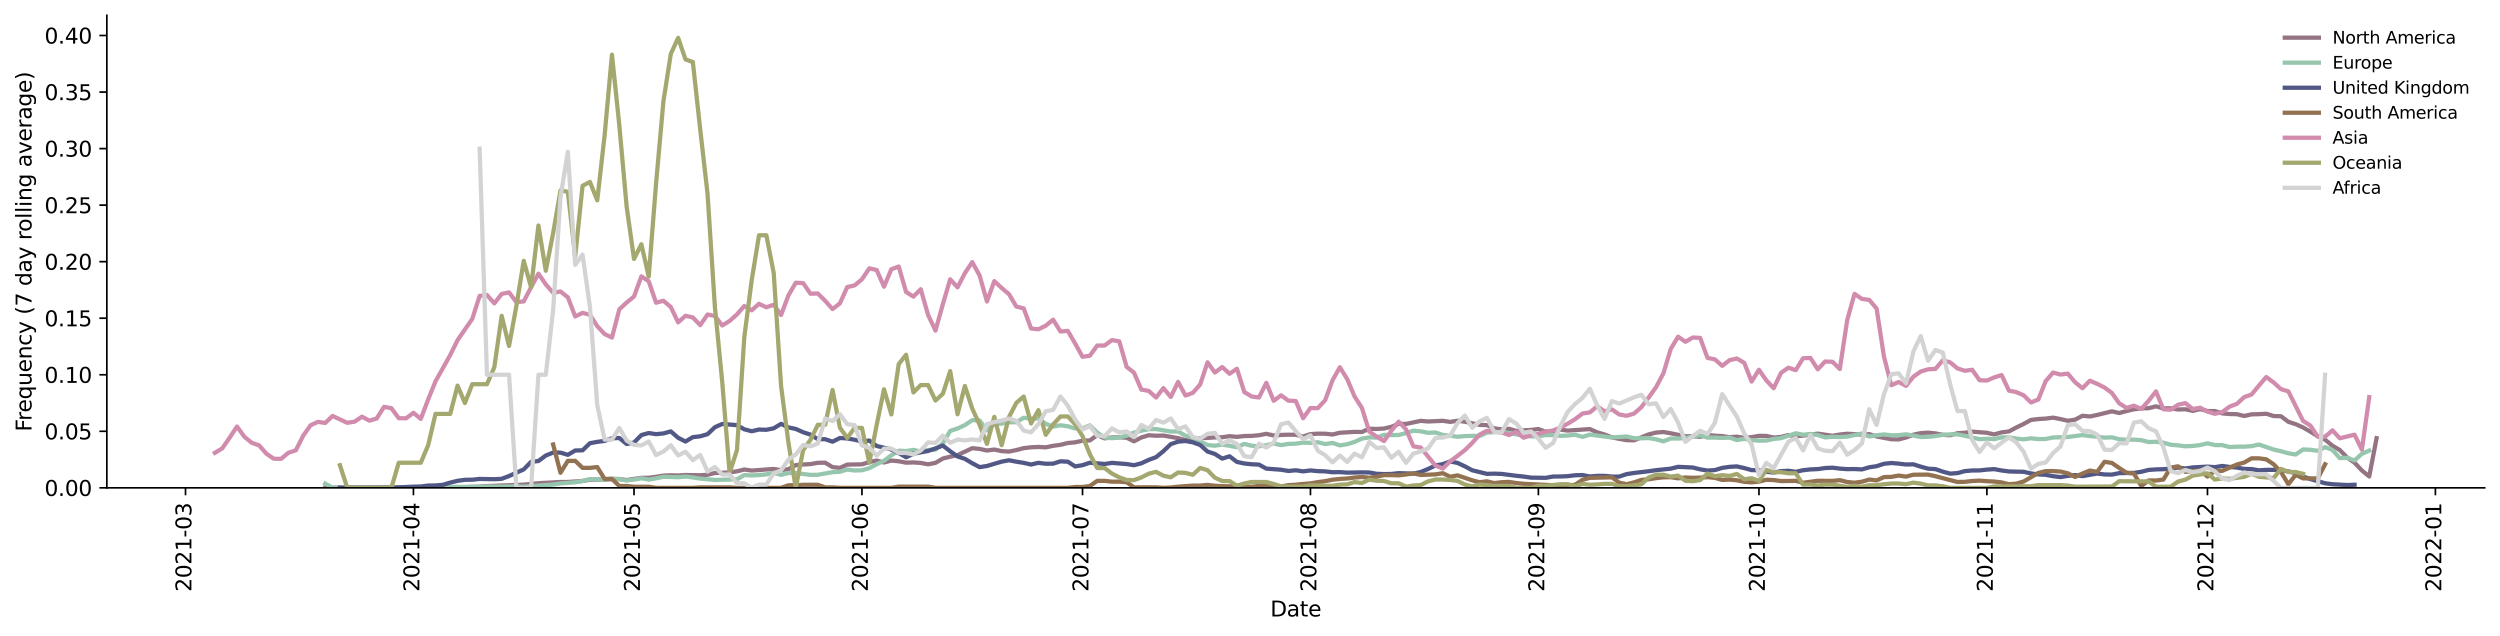 <?xml version="1.0" encoding="utf-8" standalone="no"?>
<!DOCTYPE svg PUBLIC "-//W3C//DTD SVG 1.1//EN"
  "http://www.w3.org/Graphics/SVG/1.1/DTD/svg11.dtd">
<svg height="298.621pt" version="1.1" viewBox="0 0 1173.344 298.621" width="1173.344pt" xmlns="http://www.w3.org/2000/svg" xmlns:xlink="http://www.w3.org/1999/xlink">
 <defs>
  <style type="text/css">*{stroke-linecap:butt;stroke-linejoin:round;}</style>
 </defs>
 <g id="figure_1">
  <g id="patch_1">
   <path d="M 0 298.621 
L 1173.344 298.621 
L 1173.344 0 
L 0 0 
z
" style="fill:#ffffff;"/>
  </g>
  <g id="axes_1">
   <g id="patch_2">
    <path d="M 50.144 228.96 
L 1166.144 228.96 
L 1166.144 7.2 
L 50.144 7.2 
z
" style="fill:#ffffff;"/>
   </g>
   <g id="matplotlib.axis_1">
    <g id="xtick_1">
     <g id="line2d_1">
      <defs>
       <path d="M 0 0 
L 0 3.5 
" id="m18d97b2af4" style="stroke:#000000;stroke-width:0.8;"/>
      </defs>
      <g>
       <use style="stroke:#000000;stroke-width:0.8;" x="87.068" xlink:href="#m18d97b2af4" y="228.96"/>
      </g>
     </g>
     <g id="text_1">
      <!-- 2021-03 -->
      <g transform="translate(89.827 277.743)rotate(-90)scale(0.1 -0.1)">
       <defs>
        <path d="M 1228 531 
L 3431 531 
L 3431 0 
L 469 0 
L 469 531 
Q 828 903 1448 1529 
Q 2069 2156 2228 2338 
Q 2531 2678 2651 2914 
Q 2772 3150 2772 3378 
Q 2772 3750 2511 3984 
Q 2250 4219 1831 4219 
Q 1534 4219 1204 4116 
Q 875 4013 500 3803 
L 500 4441 
Q 881 4594 1212 4672 
Q 1544 4750 1819 4750 
Q 2544 4750 2975 4387 
Q 3406 4025 3406 3419 
Q 3406 3131 3298 2873 
Q 3191 2616 2906 2266 
Q 2828 2175 2409 1742 
Q 1991 1309 1228 531 
z
" id="DejaVuSans-32" transform="scale(0.016)"/>
        <path d="M 2034 4250 
Q 1547 4250 1301 3770 
Q 1056 3291 1056 2328 
Q 1056 1369 1301 889 
Q 1547 409 2034 409 
Q 2525 409 2770 889 
Q 3016 1369 3016 2328 
Q 3016 3291 2770 3770 
Q 2525 4250 2034 4250 
z
M 2034 4750 
Q 2819 4750 3233 4129 
Q 3647 3509 3647 2328 
Q 3647 1150 3233 529 
Q 2819 -91 2034 -91 
Q 1250 -91 836 529 
Q 422 1150 422 2328 
Q 422 3509 836 4129 
Q 1250 4750 2034 4750 
z
" id="DejaVuSans-30" transform="scale(0.016)"/>
        <path d="M 794 531 
L 1825 531 
L 1825 4091 
L 703 3866 
L 703 4441 
L 1819 4666 
L 2450 4666 
L 2450 531 
L 3481 531 
L 3481 0 
L 794 0 
L 794 531 
z
" id="DejaVuSans-31" transform="scale(0.016)"/>
        <path d="M 313 2009 
L 1997 2009 
L 1997 1497 
L 313 1497 
L 313 2009 
z
" id="DejaVuSans-2d" transform="scale(0.016)"/>
        <path d="M 2597 2516 
Q 3050 2419 3304 2112 
Q 3559 1806 3559 1356 
Q 3559 666 3084 287 
Q 2609 -91 1734 -91 
Q 1441 -91 1130 -33 
Q 819 25 488 141 
L 488 750 
Q 750 597 1062 519 
Q 1375 441 1716 441 
Q 2309 441 2620 675 
Q 2931 909 2931 1356 
Q 2931 1769 2642 2001 
Q 2353 2234 1838 2234 
L 1294 2234 
L 1294 2753 
L 1863 2753 
Q 2328 2753 2575 2939 
Q 2822 3125 2822 3475 
Q 2822 3834 2567 4026 
Q 2313 4219 1838 4219 
Q 1578 4219 1281 4162 
Q 984 4106 628 3988 
L 628 4550 
Q 988 4650 1302 4700 
Q 1616 4750 1894 4750 
Q 2613 4750 3031 4423 
Q 3450 4097 3450 3541 
Q 3450 3153 3228 2886 
Q 3006 2619 2597 2516 
z
" id="DejaVuSans-33" transform="scale(0.016)"/>
       </defs>
       <use xlink:href="#DejaVuSans-32"/>
       <use x="63.623" xlink:href="#DejaVuSans-30"/>
       <use x="127.246" xlink:href="#DejaVuSans-32"/>
       <use x="190.869" xlink:href="#DejaVuSans-31"/>
       <use x="254.492" xlink:href="#DejaVuSans-2d"/>
       <use x="290.576" xlink:href="#DejaVuSans-30"/>
       <use x="354.199" xlink:href="#DejaVuSans-33"/>
      </g>
     </g>
    </g>
    <g id="xtick_2">
     <g id="line2d_2">
      <g>
       <use style="stroke:#000000;stroke-width:0.8;" x="194.044" xlink:href="#m18d97b2af4" y="228.96"/>
      </g>
     </g>
     <g id="text_2">
      <!-- 2021-04 -->
      <g transform="translate(196.803 277.743)rotate(-90)scale(0.1 -0.1)">
       <defs>
        <path d="M 2419 4116 
L 825 1625 
L 2419 1625 
L 2419 4116 
z
M 2253 4666 
L 3047 4666 
L 3047 1625 
L 3713 1625 
L 3713 1100 
L 3047 1100 
L 3047 0 
L 2419 0 
L 2419 1100 
L 313 1100 
L 313 1709 
L 2253 4666 
z
" id="DejaVuSans-34" transform="scale(0.016)"/>
       </defs>
       <use xlink:href="#DejaVuSans-32"/>
       <use x="63.623" xlink:href="#DejaVuSans-30"/>
       <use x="127.246" xlink:href="#DejaVuSans-32"/>
       <use x="190.869" xlink:href="#DejaVuSans-31"/>
       <use x="254.492" xlink:href="#DejaVuSans-2d"/>
       <use x="290.576" xlink:href="#DejaVuSans-30"/>
       <use x="354.199" xlink:href="#DejaVuSans-34"/>
      </g>
     </g>
    </g>
    <g id="xtick_3">
     <g id="line2d_3">
      <g>
       <use style="stroke:#000000;stroke-width:0.8;" x="297.569" xlink:href="#m18d97b2af4" y="228.96"/>
      </g>
     </g>
     <g id="text_3">
      <!-- 2021-05 -->
      <g transform="translate(300.328 277.743)rotate(-90)scale(0.1 -0.1)">
       <defs>
        <path d="M 691 4666 
L 3169 4666 
L 3169 4134 
L 1269 4134 
L 1269 2991 
Q 1406 3038 1543 3061 
Q 1681 3084 1819 3084 
Q 2600 3084 3056 2656 
Q 3513 2228 3513 1497 
Q 3513 744 3044 326 
Q 2575 -91 1722 -91 
Q 1428 -91 1123 -41 
Q 819 9 494 109 
L 494 744 
Q 775 591 1075 516 
Q 1375 441 1709 441 
Q 2250 441 2565 725 
Q 2881 1009 2881 1497 
Q 2881 1984 2565 2268 
Q 2250 2553 1709 2553 
Q 1456 2553 1204 2497 
Q 953 2441 691 2322 
L 691 4666 
z
" id="DejaVuSans-35" transform="scale(0.016)"/>
       </defs>
       <use xlink:href="#DejaVuSans-32"/>
       <use x="63.623" xlink:href="#DejaVuSans-30"/>
       <use x="127.246" xlink:href="#DejaVuSans-32"/>
       <use x="190.869" xlink:href="#DejaVuSans-31"/>
       <use x="254.492" xlink:href="#DejaVuSans-2d"/>
       <use x="290.576" xlink:href="#DejaVuSans-30"/>
       <use x="354.199" xlink:href="#DejaVuSans-35"/>
      </g>
     </g>
    </g>
    <g id="xtick_4">
     <g id="line2d_4">
      <g>
       <use style="stroke:#000000;stroke-width:0.8;" x="404.544" xlink:href="#m18d97b2af4" y="228.96"/>
      </g>
     </g>
     <g id="text_4">
      <!-- 2021-06 -->
      <g transform="translate(407.304 277.743)rotate(-90)scale(0.1 -0.1)">
       <defs>
        <path d="M 2113 2584 
Q 1688 2584 1439 2293 
Q 1191 2003 1191 1497 
Q 1191 994 1439 701 
Q 1688 409 2113 409 
Q 2538 409 2786 701 
Q 3034 994 3034 1497 
Q 3034 2003 2786 2293 
Q 2538 2584 2113 2584 
z
M 3366 4563 
L 3366 3988 
Q 3128 4100 2886 4159 
Q 2644 4219 2406 4219 
Q 1781 4219 1451 3797 
Q 1122 3375 1075 2522 
Q 1259 2794 1537 2939 
Q 1816 3084 2150 3084 
Q 2853 3084 3261 2657 
Q 3669 2231 3669 1497 
Q 3669 778 3244 343 
Q 2819 -91 2113 -91 
Q 1303 -91 875 529 
Q 447 1150 447 2328 
Q 447 3434 972 4092 
Q 1497 4750 2381 4750 
Q 2619 4750 2861 4703 
Q 3103 4656 3366 4563 
z
" id="DejaVuSans-36" transform="scale(0.016)"/>
       </defs>
       <use xlink:href="#DejaVuSans-32"/>
       <use x="63.623" xlink:href="#DejaVuSans-30"/>
       <use x="127.246" xlink:href="#DejaVuSans-32"/>
       <use x="190.869" xlink:href="#DejaVuSans-31"/>
       <use x="254.492" xlink:href="#DejaVuSans-2d"/>
       <use x="290.576" xlink:href="#DejaVuSans-30"/>
       <use x="354.199" xlink:href="#DejaVuSans-36"/>
      </g>
     </g>
    </g>
    <g id="xtick_5">
     <g id="line2d_5">
      <g>
       <use style="stroke:#000000;stroke-width:0.8;" x="508.07" xlink:href="#m18d97b2af4" y="228.96"/>
      </g>
     </g>
     <g id="text_5">
      <!-- 2021-07 -->
      <g transform="translate(510.829 277.743)rotate(-90)scale(0.1 -0.1)">
       <defs>
        <path d="M 525 4666 
L 3525 4666 
L 3525 4397 
L 1831 0 
L 1172 0 
L 2766 4134 
L 525 4134 
L 525 4666 
z
" id="DejaVuSans-37" transform="scale(0.016)"/>
       </defs>
       <use xlink:href="#DejaVuSans-32"/>
       <use x="63.623" xlink:href="#DejaVuSans-30"/>
       <use x="127.246" xlink:href="#DejaVuSans-32"/>
       <use x="190.869" xlink:href="#DejaVuSans-31"/>
       <use x="254.492" xlink:href="#DejaVuSans-2d"/>
       <use x="290.576" xlink:href="#DejaVuSans-30"/>
       <use x="354.199" xlink:href="#DejaVuSans-37"/>
      </g>
     </g>
    </g>
    <g id="xtick_6">
     <g id="line2d_6">
      <g>
       <use style="stroke:#000000;stroke-width:0.8;" x="615.045" xlink:href="#m18d97b2af4" y="228.96"/>
      </g>
     </g>
     <g id="text_6">
      <!-- 2021-08 -->
      <g transform="translate(617.805 277.743)rotate(-90)scale(0.1 -0.1)">
       <defs>
        <path d="M 2034 2216 
Q 1584 2216 1326 1975 
Q 1069 1734 1069 1313 
Q 1069 891 1326 650 
Q 1584 409 2034 409 
Q 2484 409 2743 651 
Q 3003 894 3003 1313 
Q 3003 1734 2745 1975 
Q 2488 2216 2034 2216 
z
M 1403 2484 
Q 997 2584 770 2862 
Q 544 3141 544 3541 
Q 544 4100 942 4425 
Q 1341 4750 2034 4750 
Q 2731 4750 3128 4425 
Q 3525 4100 3525 3541 
Q 3525 3141 3298 2862 
Q 3072 2584 2669 2484 
Q 3125 2378 3379 2068 
Q 3634 1759 3634 1313 
Q 3634 634 3220 271 
Q 2806 -91 2034 -91 
Q 1263 -91 848 271 
Q 434 634 434 1313 
Q 434 1759 690 2068 
Q 947 2378 1403 2484 
z
M 1172 3481 
Q 1172 3119 1398 2916 
Q 1625 2713 2034 2713 
Q 2441 2713 2670 2916 
Q 2900 3119 2900 3481 
Q 2900 3844 2670 4047 
Q 2441 4250 2034 4250 
Q 1625 4250 1398 4047 
Q 1172 3844 1172 3481 
z
" id="DejaVuSans-38" transform="scale(0.016)"/>
       </defs>
       <use xlink:href="#DejaVuSans-32"/>
       <use x="63.623" xlink:href="#DejaVuSans-30"/>
       <use x="127.246" xlink:href="#DejaVuSans-32"/>
       <use x="190.869" xlink:href="#DejaVuSans-31"/>
       <use x="254.492" xlink:href="#DejaVuSans-2d"/>
       <use x="290.576" xlink:href="#DejaVuSans-30"/>
       <use x="354.199" xlink:href="#DejaVuSans-38"/>
      </g>
     </g>
    </g>
    <g id="xtick_7">
     <g id="line2d_7">
      <g>
       <use style="stroke:#000000;stroke-width:0.8;" x="722.021" xlink:href="#m18d97b2af4" y="228.96"/>
      </g>
     </g>
     <g id="text_7">
      <!-- 2021-09 -->
      <g transform="translate(724.781 277.743)rotate(-90)scale(0.1 -0.1)">
       <defs>
        <path d="M 703 97 
L 703 672 
Q 941 559 1184 500 
Q 1428 441 1663 441 
Q 2288 441 2617 861 
Q 2947 1281 2994 2138 
Q 2813 1869 2534 1725 
Q 2256 1581 1919 1581 
Q 1219 1581 811 2004 
Q 403 2428 403 3163 
Q 403 3881 828 4315 
Q 1253 4750 1959 4750 
Q 2769 4750 3195 4129 
Q 3622 3509 3622 2328 
Q 3622 1225 3098 567 
Q 2575 -91 1691 -91 
Q 1453 -91 1209 -44 
Q 966 3 703 97 
z
M 1959 2075 
Q 2384 2075 2632 2365 
Q 2881 2656 2881 3163 
Q 2881 3666 2632 3958 
Q 2384 4250 1959 4250 
Q 1534 4250 1286 3958 
Q 1038 3666 1038 3163 
Q 1038 2656 1286 2365 
Q 1534 2075 1959 2075 
z
" id="DejaVuSans-39" transform="scale(0.016)"/>
       </defs>
       <use xlink:href="#DejaVuSans-32"/>
       <use x="63.623" xlink:href="#DejaVuSans-30"/>
       <use x="127.246" xlink:href="#DejaVuSans-32"/>
       <use x="190.869" xlink:href="#DejaVuSans-31"/>
       <use x="254.492" xlink:href="#DejaVuSans-2d"/>
       <use x="290.576" xlink:href="#DejaVuSans-30"/>
       <use x="354.199" xlink:href="#DejaVuSans-39"/>
      </g>
     </g>
    </g>
    <g id="xtick_8">
     <g id="line2d_8">
      <g>
       <use style="stroke:#000000;stroke-width:0.8;" x="825.546" xlink:href="#m18d97b2af4" y="228.96"/>
      </g>
     </g>
     <g id="text_8">
      <!-- 2021-10 -->
      <g transform="translate(828.306 277.743)rotate(-90)scale(0.1 -0.1)">
       <use xlink:href="#DejaVuSans-32"/>
       <use x="63.623" xlink:href="#DejaVuSans-30"/>
       <use x="127.246" xlink:href="#DejaVuSans-32"/>
       <use x="190.869" xlink:href="#DejaVuSans-31"/>
       <use x="254.492" xlink:href="#DejaVuSans-2d"/>
       <use x="290.576" xlink:href="#DejaVuSans-31"/>
       <use x="354.199" xlink:href="#DejaVuSans-30"/>
      </g>
     </g>
    </g>
    <g id="xtick_9">
     <g id="line2d_9">
      <g>
       <use style="stroke:#000000;stroke-width:0.8;" x="932.522" xlink:href="#m18d97b2af4" y="228.96"/>
      </g>
     </g>
     <g id="text_9">
      <!-- 2021-11 -->
      <g transform="translate(935.282 277.743)rotate(-90)scale(0.1 -0.1)">
       <use xlink:href="#DejaVuSans-32"/>
       <use x="63.623" xlink:href="#DejaVuSans-30"/>
       <use x="127.246" xlink:href="#DejaVuSans-32"/>
       <use x="190.869" xlink:href="#DejaVuSans-31"/>
       <use x="254.492" xlink:href="#DejaVuSans-2d"/>
       <use x="290.576" xlink:href="#DejaVuSans-31"/>
       <use x="354.199" xlink:href="#DejaVuSans-31"/>
      </g>
     </g>
    </g>
    <g id="xtick_10">
     <g id="line2d_10">
      <g>
       <use style="stroke:#000000;stroke-width:0.8;" x="1036.047" xlink:href="#m18d97b2af4" y="228.96"/>
      </g>
     </g>
     <g id="text_10">
      <!-- 2021-12 -->
      <g transform="translate(1038.807 277.743)rotate(-90)scale(0.1 -0.1)">
       <use xlink:href="#DejaVuSans-32"/>
       <use x="63.623" xlink:href="#DejaVuSans-30"/>
       <use x="127.246" xlink:href="#DejaVuSans-32"/>
       <use x="190.869" xlink:href="#DejaVuSans-31"/>
       <use x="254.492" xlink:href="#DejaVuSans-2d"/>
       <use x="290.576" xlink:href="#DejaVuSans-31"/>
       <use x="354.199" xlink:href="#DejaVuSans-32"/>
      </g>
     </g>
    </g>
    <g id="xtick_11">
     <g id="line2d_11">
      <g>
       <use style="stroke:#000000;stroke-width:0.8;" x="1143.023" xlink:href="#m18d97b2af4" y="228.96"/>
      </g>
     </g>
     <g id="text_11">
      <!-- 2022-01 -->
      <g transform="translate(1145.783 277.743)rotate(-90)scale(0.1 -0.1)">
       <use xlink:href="#DejaVuSans-32"/>
       <use x="63.623" xlink:href="#DejaVuSans-30"/>
       <use x="127.246" xlink:href="#DejaVuSans-32"/>
       <use x="190.869" xlink:href="#DejaVuSans-32"/>
       <use x="254.492" xlink:href="#DejaVuSans-2d"/>
       <use x="290.576" xlink:href="#DejaVuSans-30"/>
       <use x="354.199" xlink:href="#DejaVuSans-31"/>
      </g>
     </g>
    </g>
    <g id="text_12">
     <!-- Date -->
     <g transform="translate(596.193 289.341)scale(0.1 -0.1)">
      <defs>
       <path d="M 1259 4147 
L 1259 519 
L 2022 519 
Q 2988 519 3436 956 
Q 3884 1394 3884 2338 
Q 3884 3275 3436 3711 
Q 2988 4147 2022 4147 
L 1259 4147 
z
M 628 4666 
L 1925 4666 
Q 3281 4666 3915 4102 
Q 4550 3538 4550 2338 
Q 4550 1131 3912 565 
Q 3275 0 1925 0 
L 628 0 
L 628 4666 
z
" id="DejaVuSans-44" transform="scale(0.016)"/>
       <path d="M 2194 1759 
Q 1497 1759 1228 1600 
Q 959 1441 959 1056 
Q 959 750 1161 570 
Q 1363 391 1709 391 
Q 2188 391 2477 730 
Q 2766 1069 2766 1631 
L 2766 1759 
L 2194 1759 
z
M 3341 1997 
L 3341 0 
L 2766 0 
L 2766 531 
Q 2569 213 2275 61 
Q 1981 -91 1556 -91 
Q 1019 -91 701 211 
Q 384 513 384 1019 
Q 384 1609 779 1909 
Q 1175 2209 1959 2209 
L 2766 2209 
L 2766 2266 
Q 2766 2663 2505 2880 
Q 2244 3097 1772 3097 
Q 1472 3097 1187 3025 
Q 903 2953 641 2809 
L 641 3341 
Q 956 3463 1253 3523 
Q 1550 3584 1831 3584 
Q 2591 3584 2966 3190 
Q 3341 2797 3341 1997 
z
" id="DejaVuSans-61" transform="scale(0.016)"/>
       <path d="M 1172 4494 
L 1172 3500 
L 2356 3500 
L 2356 3053 
L 1172 3053 
L 1172 1153 
Q 1172 725 1289 603 
Q 1406 481 1766 481 
L 2356 481 
L 2356 0 
L 1766 0 
Q 1100 0 847 248 
Q 594 497 594 1153 
L 594 3053 
L 172 3053 
L 172 3500 
L 594 3500 
L 594 4494 
L 1172 4494 
z
" id="DejaVuSans-74" transform="scale(0.016)"/>
       <path d="M 3597 1894 
L 3597 1613 
L 953 1613 
Q 991 1019 1311 708 
Q 1631 397 2203 397 
Q 2534 397 2845 478 
Q 3156 559 3463 722 
L 3463 178 
Q 3153 47 2828 -22 
Q 2503 -91 2169 -91 
Q 1331 -91 842 396 
Q 353 884 353 1716 
Q 353 2575 817 3079 
Q 1281 3584 2069 3584 
Q 2775 3584 3186 3129 
Q 3597 2675 3597 1894 
z
M 3022 2063 
Q 3016 2534 2758 2815 
Q 2500 3097 2075 3097 
Q 1594 3097 1305 2825 
Q 1016 2553 972 2059 
L 3022 2063 
z
" id="DejaVuSans-65" transform="scale(0.016)"/>
      </defs>
      <use xlink:href="#DejaVuSans-44"/>
      <use x="77.002" xlink:href="#DejaVuSans-61"/>
      <use x="138.281" xlink:href="#DejaVuSans-74"/>
      <use x="177.49" xlink:href="#DejaVuSans-65"/>
     </g>
    </g>
   </g>
   <g id="matplotlib.axis_2">
    <g id="ytick_1">
     <g id="line2d_12">
      <defs>
       <path d="M 0 0 
L -3.5 0 
" id="m0440d680c2" style="stroke:#000000;stroke-width:0.8;"/>
      </defs>
      <g>
       <use style="stroke:#000000;stroke-width:0.8;" x="50.144" xlink:href="#m0440d680c2" y="228.96"/>
      </g>
     </g>
     <g id="text_13">
      <!-- 0.00 -->
      <g transform="translate(20.878 232.759)scale(0.1 -0.1)">
       <defs>
        <path d="M 684 794 
L 1344 794 
L 1344 0 
L 684 0 
L 684 794 
z
" id="DejaVuSans-2e" transform="scale(0.016)"/>
       </defs>
       <use xlink:href="#DejaVuSans-30"/>
       <use x="63.623" xlink:href="#DejaVuSans-2e"/>
       <use x="95.41" xlink:href="#DejaVuSans-30"/>
       <use x="159.033" xlink:href="#DejaVuSans-30"/>
      </g>
     </g>
    </g>
    <g id="ytick_2">
     <g id="line2d_13">
      <g>
       <use style="stroke:#000000;stroke-width:0.8;" x="50.144" xlink:href="#m0440d680c2" y="202.423"/>
      </g>
     </g>
     <g id="text_14">
      <!-- 0.05 -->
      <g transform="translate(20.878 206.222)scale(0.1 -0.1)">
       <use xlink:href="#DejaVuSans-30"/>
       <use x="63.623" xlink:href="#DejaVuSans-2e"/>
       <use x="95.41" xlink:href="#DejaVuSans-30"/>
       <use x="159.033" xlink:href="#DejaVuSans-35"/>
      </g>
     </g>
    </g>
    <g id="ytick_3">
     <g id="line2d_14">
      <g>
       <use style="stroke:#000000;stroke-width:0.8;" x="50.144" xlink:href="#m0440d680c2" y="175.886"/>
      </g>
     </g>
     <g id="text_15">
      <!-- 0.10 -->
      <g transform="translate(20.878 179.686)scale(0.1 -0.1)">
       <use xlink:href="#DejaVuSans-30"/>
       <use x="63.623" xlink:href="#DejaVuSans-2e"/>
       <use x="95.41" xlink:href="#DejaVuSans-31"/>
       <use x="159.033" xlink:href="#DejaVuSans-30"/>
      </g>
     </g>
    </g>
    <g id="ytick_4">
     <g id="line2d_15">
      <g>
       <use style="stroke:#000000;stroke-width:0.8;" x="50.144" xlink:href="#m0440d680c2" y="149.349"/>
      </g>
     </g>
     <g id="text_16">
      <!-- 0.15 -->
      <g transform="translate(20.878 153.149)scale(0.1 -0.1)">
       <use xlink:href="#DejaVuSans-30"/>
       <use x="63.623" xlink:href="#DejaVuSans-2e"/>
       <use x="95.41" xlink:href="#DejaVuSans-31"/>
       <use x="159.033" xlink:href="#DejaVuSans-35"/>
      </g>
     </g>
    </g>
    <g id="ytick_5">
     <g id="line2d_16">
      <g>
       <use style="stroke:#000000;stroke-width:0.8;" x="50.144" xlink:href="#m0440d680c2" y="122.813"/>
      </g>
     </g>
     <g id="text_17">
      <!-- 0.20 -->
      <g transform="translate(20.878 126.612)scale(0.1 -0.1)">
       <use xlink:href="#DejaVuSans-30"/>
       <use x="63.623" xlink:href="#DejaVuSans-2e"/>
       <use x="95.41" xlink:href="#DejaVuSans-32"/>
       <use x="159.033" xlink:href="#DejaVuSans-30"/>
      </g>
     </g>
    </g>
    <g id="ytick_6">
     <g id="line2d_17">
      <g>
       <use style="stroke:#000000;stroke-width:0.8;" x="50.144" xlink:href="#m0440d680c2" y="96.276"/>
      </g>
     </g>
     <g id="text_18">
      <!-- 0.25 -->
      <g transform="translate(20.878 100.075)scale(0.1 -0.1)">
       <use xlink:href="#DejaVuSans-30"/>
       <use x="63.623" xlink:href="#DejaVuSans-2e"/>
       <use x="95.41" xlink:href="#DejaVuSans-32"/>
       <use x="159.033" xlink:href="#DejaVuSans-35"/>
      </g>
     </g>
    </g>
    <g id="ytick_7">
     <g id="line2d_18">
      <g>
       <use style="stroke:#000000;stroke-width:0.8;" x="50.144" xlink:href="#m0440d680c2" y="69.739"/>
      </g>
     </g>
     <g id="text_19">
      <!-- 0.30 -->
      <g transform="translate(20.878 73.538)scale(0.1 -0.1)">
       <use xlink:href="#DejaVuSans-30"/>
       <use x="63.623" xlink:href="#DejaVuSans-2e"/>
       <use x="95.41" xlink:href="#DejaVuSans-33"/>
       <use x="159.033" xlink:href="#DejaVuSans-30"/>
      </g>
     </g>
    </g>
    <g id="ytick_8">
     <g id="line2d_19">
      <g>
       <use style="stroke:#000000;stroke-width:0.8;" x="50.144" xlink:href="#m0440d680c2" y="43.202"/>
      </g>
     </g>
     <g id="text_20">
      <!-- 0.35 -->
      <g transform="translate(20.878 47.001)scale(0.1 -0.1)">
       <use xlink:href="#DejaVuSans-30"/>
       <use x="63.623" xlink:href="#DejaVuSans-2e"/>
       <use x="95.41" xlink:href="#DejaVuSans-33"/>
       <use x="159.033" xlink:href="#DejaVuSans-35"/>
      </g>
     </g>
    </g>
    <g id="ytick_9">
     <g id="line2d_20">
      <g>
       <use style="stroke:#000000;stroke-width:0.8;" x="50.144" xlink:href="#m0440d680c2" y="16.665"/>
      </g>
     </g>
     <g id="text_21">
      <!-- 0.40 -->
      <g transform="translate(20.878 20.464)scale(0.1 -0.1)">
       <use xlink:href="#DejaVuSans-30"/>
       <use x="63.623" xlink:href="#DejaVuSans-2e"/>
       <use x="95.41" xlink:href="#DejaVuSans-34"/>
       <use x="159.033" xlink:href="#DejaVuSans-30"/>
      </g>
     </g>
    </g>
    <g id="text_22">
     <!-- Frequency (7 day rolling average) -->
     <g transform="translate(14.798 202.529)rotate(-90)scale(0.1 -0.1)">
      <defs>
       <path d="M 628 4666 
L 3309 4666 
L 3309 4134 
L 1259 4134 
L 1259 2759 
L 3109 2759 
L 3109 2228 
L 1259 2228 
L 1259 0 
L 628 0 
L 628 4666 
z
" id="DejaVuSans-46" transform="scale(0.016)"/>
       <path d="M 2631 2963 
Q 2534 3019 2420 3045 
Q 2306 3072 2169 3072 
Q 1681 3072 1420 2755 
Q 1159 2438 1159 1844 
L 1159 0 
L 581 0 
L 581 3500 
L 1159 3500 
L 1159 2956 
Q 1341 3275 1631 3429 
Q 1922 3584 2338 3584 
Q 2397 3584 2469 3576 
Q 2541 3569 2628 3553 
L 2631 2963 
z
" id="DejaVuSans-72" transform="scale(0.016)"/>
       <path d="M 947 1747 
Q 947 1113 1208 752 
Q 1469 391 1925 391 
Q 2381 391 2643 752 
Q 2906 1113 2906 1747 
Q 2906 2381 2643 2742 
Q 2381 3103 1925 3103 
Q 1469 3103 1208 2742 
Q 947 2381 947 1747 
z
M 2906 525 
Q 2725 213 2448 61 
Q 2172 -91 1784 -91 
Q 1150 -91 751 415 
Q 353 922 353 1747 
Q 353 2572 751 3078 
Q 1150 3584 1784 3584 
Q 2172 3584 2448 3432 
Q 2725 3281 2906 2969 
L 2906 3500 
L 3481 3500 
L 3481 -1331 
L 2906 -1331 
L 2906 525 
z
" id="DejaVuSans-71" transform="scale(0.016)"/>
       <path d="M 544 1381 
L 544 3500 
L 1119 3500 
L 1119 1403 
Q 1119 906 1312 657 
Q 1506 409 1894 409 
Q 2359 409 2629 706 
Q 2900 1003 2900 1516 
L 2900 3500 
L 3475 3500 
L 3475 0 
L 2900 0 
L 2900 538 
Q 2691 219 2414 64 
Q 2138 -91 1772 -91 
Q 1169 -91 856 284 
Q 544 659 544 1381 
z
M 1991 3584 
L 1991 3584 
z
" id="DejaVuSans-75" transform="scale(0.016)"/>
       <path d="M 3513 2113 
L 3513 0 
L 2938 0 
L 2938 2094 
Q 2938 2591 2744 2837 
Q 2550 3084 2163 3084 
Q 1697 3084 1428 2787 
Q 1159 2491 1159 1978 
L 1159 0 
L 581 0 
L 581 3500 
L 1159 3500 
L 1159 2956 
Q 1366 3272 1645 3428 
Q 1925 3584 2291 3584 
Q 2894 3584 3203 3211 
Q 3513 2838 3513 2113 
z
" id="DejaVuSans-6e" transform="scale(0.016)"/>
       <path d="M 3122 3366 
L 3122 2828 
Q 2878 2963 2633 3030 
Q 2388 3097 2138 3097 
Q 1578 3097 1268 2742 
Q 959 2388 959 1747 
Q 959 1106 1268 751 
Q 1578 397 2138 397 
Q 2388 397 2633 464 
Q 2878 531 3122 666 
L 3122 134 
Q 2881 22 2623 -34 
Q 2366 -91 2075 -91 
Q 1284 -91 818 406 
Q 353 903 353 1747 
Q 353 2603 823 3093 
Q 1294 3584 2113 3584 
Q 2378 3584 2631 3529 
Q 2884 3475 3122 3366 
z
" id="DejaVuSans-63" transform="scale(0.016)"/>
       <path d="M 2059 -325 
Q 1816 -950 1584 -1140 
Q 1353 -1331 966 -1331 
L 506 -1331 
L 506 -850 
L 844 -850 
Q 1081 -850 1212 -737 
Q 1344 -625 1503 -206 
L 1606 56 
L 191 3500 
L 800 3500 
L 1894 763 
L 2988 3500 
L 3597 3500 
L 2059 -325 
z
" id="DejaVuSans-79" transform="scale(0.016)"/>
       <path id="DejaVuSans-20" transform="scale(0.016)"/>
       <path d="M 1984 4856 
Q 1566 4138 1362 3434 
Q 1159 2731 1159 2009 
Q 1159 1288 1364 580 
Q 1569 -128 1984 -844 
L 1484 -844 
Q 1016 -109 783 600 
Q 550 1309 550 2009 
Q 550 2706 781 3412 
Q 1013 4119 1484 4856 
L 1984 4856 
z
" id="DejaVuSans-28" transform="scale(0.016)"/>
       <path d="M 2906 2969 
L 2906 4863 
L 3481 4863 
L 3481 0 
L 2906 0 
L 2906 525 
Q 2725 213 2448 61 
Q 2172 -91 1784 -91 
Q 1150 -91 751 415 
Q 353 922 353 1747 
Q 353 2572 751 3078 
Q 1150 3584 1784 3584 
Q 2172 3584 2448 3432 
Q 2725 3281 2906 2969 
z
M 947 1747 
Q 947 1113 1208 752 
Q 1469 391 1925 391 
Q 2381 391 2643 752 
Q 2906 1113 2906 1747 
Q 2906 2381 2643 2742 
Q 2381 3103 1925 3103 
Q 1469 3103 1208 2742 
Q 947 2381 947 1747 
z
" id="DejaVuSans-64" transform="scale(0.016)"/>
       <path d="M 1959 3097 
Q 1497 3097 1228 2736 
Q 959 2375 959 1747 
Q 959 1119 1226 758 
Q 1494 397 1959 397 
Q 2419 397 2687 759 
Q 2956 1122 2956 1747 
Q 2956 2369 2687 2733 
Q 2419 3097 1959 3097 
z
M 1959 3584 
Q 2709 3584 3137 3096 
Q 3566 2609 3566 1747 
Q 3566 888 3137 398 
Q 2709 -91 1959 -91 
Q 1206 -91 779 398 
Q 353 888 353 1747 
Q 353 2609 779 3096 
Q 1206 3584 1959 3584 
z
" id="DejaVuSans-6f" transform="scale(0.016)"/>
       <path d="M 603 4863 
L 1178 4863 
L 1178 0 
L 603 0 
L 603 4863 
z
" id="DejaVuSans-6c" transform="scale(0.016)"/>
       <path d="M 603 3500 
L 1178 3500 
L 1178 0 
L 603 0 
L 603 3500 
z
M 603 4863 
L 1178 4863 
L 1178 4134 
L 603 4134 
L 603 4863 
z
" id="DejaVuSans-69" transform="scale(0.016)"/>
       <path d="M 2906 1791 
Q 2906 2416 2648 2759 
Q 2391 3103 1925 3103 
Q 1463 3103 1205 2759 
Q 947 2416 947 1791 
Q 947 1169 1205 825 
Q 1463 481 1925 481 
Q 2391 481 2648 825 
Q 2906 1169 2906 1791 
z
M 3481 434 
Q 3481 -459 3084 -895 
Q 2688 -1331 1869 -1331 
Q 1566 -1331 1297 -1286 
Q 1028 -1241 775 -1147 
L 775 -588 
Q 1028 -725 1275 -790 
Q 1522 -856 1778 -856 
Q 2344 -856 2625 -561 
Q 2906 -266 2906 331 
L 2906 616 
Q 2728 306 2450 153 
Q 2172 0 1784 0 
Q 1141 0 747 490 
Q 353 981 353 1791 
Q 353 2603 747 3093 
Q 1141 3584 1784 3584 
Q 2172 3584 2450 3431 
Q 2728 3278 2906 2969 
L 2906 3500 
L 3481 3500 
L 3481 434 
z
" id="DejaVuSans-67" transform="scale(0.016)"/>
       <path d="M 191 3500 
L 800 3500 
L 1894 563 
L 2988 3500 
L 3597 3500 
L 2284 0 
L 1503 0 
L 191 3500 
z
" id="DejaVuSans-76" transform="scale(0.016)"/>
       <path d="M 513 4856 
L 1013 4856 
Q 1481 4119 1714 3412 
Q 1947 2706 1947 2009 
Q 1947 1309 1714 600 
Q 1481 -109 1013 -844 
L 513 -844 
Q 928 -128 1133 580 
Q 1338 1288 1338 2009 
Q 1338 2731 1133 3434 
Q 928 4138 513 4856 
z
" id="DejaVuSans-29" transform="scale(0.016)"/>
      </defs>
      <use xlink:href="#DejaVuSans-46"/>
      <use x="50.27" xlink:href="#DejaVuSans-72"/>
      <use x="89.133" xlink:href="#DejaVuSans-65"/>
      <use x="150.656" xlink:href="#DejaVuSans-71"/>
      <use x="214.133" xlink:href="#DejaVuSans-75"/>
      <use x="277.512" xlink:href="#DejaVuSans-65"/>
      <use x="339.035" xlink:href="#DejaVuSans-6e"/>
      <use x="402.414" xlink:href="#DejaVuSans-63"/>
      <use x="457.395" xlink:href="#DejaVuSans-79"/>
      <use x="516.574" xlink:href="#DejaVuSans-20"/>
      <use x="548.361" xlink:href="#DejaVuSans-28"/>
      <use x="587.375" xlink:href="#DejaVuSans-37"/>
      <use x="650.998" xlink:href="#DejaVuSans-20"/>
      <use x="682.785" xlink:href="#DejaVuSans-64"/>
      <use x="746.262" xlink:href="#DejaVuSans-61"/>
      <use x="807.541" xlink:href="#DejaVuSans-79"/>
      <use x="866.721" xlink:href="#DejaVuSans-20"/>
      <use x="898.508" xlink:href="#DejaVuSans-72"/>
      <use x="937.371" xlink:href="#DejaVuSans-6f"/>
      <use x="998.553" xlink:href="#DejaVuSans-6c"/>
      <use x="1026.336" xlink:href="#DejaVuSans-6c"/>
      <use x="1054.119" xlink:href="#DejaVuSans-69"/>
      <use x="1081.902" xlink:href="#DejaVuSans-6e"/>
      <use x="1145.281" xlink:href="#DejaVuSans-67"/>
      <use x="1208.758" xlink:href="#DejaVuSans-20"/>
      <use x="1240.545" xlink:href="#DejaVuSans-61"/>
      <use x="1301.824" xlink:href="#DejaVuSans-76"/>
      <use x="1361.004" xlink:href="#DejaVuSans-65"/>
      <use x="1422.527" xlink:href="#DejaVuSans-72"/>
      <use x="1463.641" xlink:href="#DejaVuSans-61"/>
      <use x="1524.92" xlink:href="#DejaVuSans-67"/>
      <use x="1588.396" xlink:href="#DejaVuSans-65"/>
      <use x="1649.92" xlink:href="#DejaVuSans-29"/>
     </g>
    </g>
   </g>
   <g id="line2d_21">
    <path clip-path="url(#p1b822eb974)" d="M 152.634 228.857 
L 162.986 228.9 
L 180.24 228.842 
L 218.199 228.633 
L 225.101 228.391 
L 228.552 228.135 
L 245.806 227.462 
L 252.708 226.789 
L 263.06 226.219 
L 266.511 226.2 
L 273.413 225.744 
L 276.864 225.15 
L 283.765 225.058 
L 290.667 224.82 
L 294.118 225.299 
L 301.019 224.268 
L 304.47 224.224 
L 307.921 223.777 
L 311.372 223.217 
L 314.823 223.066 
L 318.274 223.18 
L 321.724 222.932 
L 328.626 223.061 
L 332.077 222.828 
L 335.528 221.99 
L 338.979 221.9 
L 342.429 221.682 
L 345.88 221.213 
L 349.331 220.365 
L 352.782 220.852 
L 363.134 220.101 
L 366.585 220.647 
L 370.036 220.193 
L 373.487 218.292 
L 376.938 217.993 
L 380.389 217.824 
L 383.839 217.205 
L 387.29 217.151 
L 390.741 219.228 
L 394.192 219.596 
L 397.643 218.056 
L 404.544 217.921 
L 407.995 216.885 
L 411.446 216.142 
L 414.897 217.062 
L 418.348 216.161 
L 421.799 216.491 
L 425.25 217.14 
L 428.7 217.036 
L 432.151 217.267 
L 435.602 217.921 
L 439.053 217.245 
L 442.504 215.215 
L 445.955 214.345 
L 449.405 213.599 
L 456.307 210.358 
L 459.758 210.694 
L 463.209 211.456 
L 466.66 210.99 
L 470.11 211.73 
L 473.561 211.943 
L 477.012 211.239 
L 480.463 210.332 
L 483.914 209.928 
L 487.365 209.763 
L 490.815 209.947 
L 494.266 209.229 
L 497.717 208.767 
L 501.168 207.919 
L 504.619 207.61 
L 508.07 206.815 
L 511.52 206.72 
L 514.971 204.23 
L 518.422 205.741 
L 521.873 205.317 
L 525.324 205.244 
L 528.775 205.449 
L 532.225 207.117 
L 535.676 205.335 
L 539.127 204.278 
L 542.578 204.505 
L 546.029 204.427 
L 552.93 205.632 
L 556.381 206.51 
L 559.832 206.286 
L 563.283 205.608 
L 566.734 205.536 
L 570.185 205.28 
L 573.635 205.207 
L 577.086 204.706 
L 580.537 205.031 
L 583.988 204.648 
L 587.439 204.59 
L 590.89 204.269 
L 594.34 203.609 
L 597.791 204.408 
L 601.242 204.12 
L 604.693 204.024 
L 608.144 204.053 
L 611.595 204.886 
L 615.045 203.75 
L 618.496 203.537 
L 621.947 203.561 
L 625.398 203.929 
L 628.849 203.105 
L 635.75 202.692 
L 639.201 202.753 
L 642.652 201.212 
L 646.103 201.33 
L 649.554 201.132 
L 653.005 200.33 
L 656.455 198.923 
L 659.906 198.969 
L 666.808 197.526 
L 670.259 197.82 
L 677.16 197.504 
L 680.611 198.018 
L 684.062 197.463 
L 687.513 197.927 
L 694.415 199.41 
L 697.865 199.541 
L 701.316 201.051 
L 704.767 201.524 
L 708.218 201.228 
L 711.669 202.245 
L 715.12 201.943 
L 718.57 201.789 
L 722.021 201.353 
L 725.472 202.663 
L 728.923 202.26 
L 732.374 201.65 
L 735.825 202.095 
L 746.177 201.385 
L 749.628 202.9 
L 753.079 203.933 
L 756.53 205.267 
L 759.98 205.984 
L 763.431 206.583 
L 766.882 206.677 
L 773.784 203.88 
L 777.235 203.024 
L 780.685 202.758 
L 784.136 203.354 
L 791.038 204.759 
L 794.489 204.724 
L 797.94 204.998 
L 801.391 204.104 
L 804.841 204.494 
L 808.292 204.66 
L 811.743 205.186 
L 815.194 204.949 
L 818.645 205.514 
L 822.096 205.163 
L 825.546 204.567 
L 828.997 204.594 
L 832.448 205.362 
L 835.899 205.078 
L 839.35 204.172 
L 842.801 204.756 
L 846.251 204.444 
L 853.153 203.52 
L 860.055 204.519 
L 863.506 203.932 
L 866.956 203.568 
L 873.858 203.968 
L 877.309 203.762 
L 880.76 204.848 
L 887.661 206.167 
L 891.112 206.24 
L 894.563 205.35 
L 898.014 204.02 
L 901.465 203.29 
L 904.916 203.06 
L 908.366 203.414 
L 911.817 204.087 
L 915.268 204.288 
L 918.719 203.324 
L 922.17 203.104 
L 925.621 202.579 
L 932.522 203.132 
L 935.973 203.89 
L 939.424 202.921 
L 942.875 202.491 
L 946.326 200.641 
L 949.776 198.966 
L 953.227 197.091 
L 956.678 196.667 
L 960.129 196.456 
L 963.58 196.014 
L 967.031 196.673 
L 970.481 197.48 
L 973.932 196.963 
L 977.383 195.139 
L 980.834 195.473 
L 984.285 194.756 
L 991.186 193.047 
L 994.637 193.845 
L 998.088 192.908 
L 1001.539 192.101 
L 1004.99 191.661 
L 1008.441 191.582 
L 1011.891 190.703 
L 1015.342 191.661 
L 1018.793 191.648 
L 1022.244 192.191 
L 1025.695 192.088 
L 1029.146 192.841 
L 1032.596 192.024 
L 1036.047 192.918 
L 1039.498 192.922 
L 1042.949 194.005 
L 1046.4 194.319 
L 1049.851 194.398 
L 1053.301 195.233 
L 1056.752 194.477 
L 1060.203 194.387 
L 1063.654 194.18 
L 1067.105 195.265 
L 1070.556 195.363 
L 1074.006 197.961 
L 1077.457 199.091 
L 1080.908 200.62 
L 1084.359 202.602 
L 1087.81 204.767 
L 1091.261 206.363 
L 1094.711 209.198 
L 1098.162 211.225 
L 1101.613 214.742 
L 1105.064 217.125 
L 1108.515 220.807 
L 1111.966 223.628 
L 1115.416 205.665 
L 1115.416 205.665 
" style="fill:none;stroke:#947383;stroke-linecap:square;stroke-width:2;"/>
   </g>
   <g id="line2d_22">
    <path clip-path="url(#p1b822eb974)" d="M 152.634 226.961 
L 156.084 228.919 
L 190.593 228.816 
L 200.945 228.607 
L 204.396 228.607 
L 207.847 228.495 
L 218.199 228.521 
L 221.65 228.446 
L 225.101 228.558 
L 228.552 228.359 
L 235.454 228.394 
L 242.355 228.222 
L 245.806 228.388 
L 259.609 227.426 
L 263.06 226.894 
L 269.962 226.356 
L 273.413 225.764 
L 276.864 224.884 
L 283.765 225.13 
L 287.216 224.575 
L 290.667 224.846 
L 294.118 225.519 
L 297.569 225.062 
L 301.019 224.457 
L 304.47 225.094 
L 307.921 224.502 
L 311.372 223.786 
L 318.274 223.982 
L 321.724 223.661 
L 325.175 224.083 
L 328.626 224.633 
L 335.528 225.254 
L 345.88 224.998 
L 349.331 222.952 
L 352.782 223.144 
L 356.233 222.975 
L 359.684 222.632 
L 363.134 221.918 
L 366.585 222.863 
L 370.036 221.994 
L 373.487 222.028 
L 380.389 222.877 
L 383.839 222.829 
L 390.741 221.608 
L 394.192 221.426 
L 397.643 220.355 
L 401.094 220.836 
L 404.544 220.711 
L 407.995 219.719 
L 411.446 217.894 
L 414.897 216.255 
L 418.348 213.673 
L 421.799 211.526 
L 425.25 211.699 
L 428.7 211.139 
L 432.151 211.912 
L 435.602 211.178 
L 439.053 211.069 
L 442.504 208.052 
L 445.955 202.254 
L 449.405 201.116 
L 452.856 199.522 
L 456.307 197.201 
L 459.758 197.345 
L 463.209 202.046 
L 466.66 198.993 
L 470.11 198.834 
L 473.561 198.164 
L 477.012 198.208 
L 480.463 196.078 
L 483.914 196.48 
L 487.365 196.402 
L 490.815 198.911 
L 494.266 200.218 
L 497.717 199.584 
L 501.168 200.064 
L 504.619 201.105 
L 508.07 201.043 
L 511.52 199.642 
L 514.971 203.025 
L 518.422 205.343 
L 521.873 205.658 
L 525.324 205.302 
L 528.775 204.464 
L 532.225 203.014 
L 535.676 202.151 
L 539.127 201.437 
L 542.578 201.38 
L 549.48 202.538 
L 552.93 202.481 
L 556.381 204.48 
L 559.832 205.441 
L 566.734 208.882 
L 570.185 209.18 
L 573.635 208.682 
L 577.086 209.219 
L 580.537 209.901 
L 583.988 208.339 
L 587.439 209.202 
L 590.89 209.497 
L 594.34 208.934 
L 597.791 208.157 
L 601.242 208.898 
L 604.693 208.335 
L 608.144 208.247 
L 611.595 207.736 
L 615.045 207.865 
L 618.496 207.55 
L 621.947 208.415 
L 625.398 207.879 
L 628.849 209.023 
L 632.3 208.488 
L 635.75 207.393 
L 639.201 205.851 
L 642.652 205.28 
L 646.103 205.394 
L 649.554 204.096 
L 653.005 204.21 
L 656.455 204.15 
L 659.906 203.255 
L 663.357 202.143 
L 666.808 202.435 
L 670.259 203.141 
L 673.71 202.982 
L 677.16 204.11 
L 684.062 204.973 
L 687.513 204.683 
L 690.964 204.569 
L 694.415 204.628 
L 697.865 203.077 
L 701.316 202.775 
L 704.767 202.709 
L 708.218 203.216 
L 715.12 204.529 
L 718.57 204.808 
L 722.021 204.808 
L 725.472 204.174 
L 728.923 204.239 
L 732.374 204.561 
L 735.825 204.411 
L 739.275 204.045 
L 742.726 205.045 
L 746.177 203.975 
L 756.53 205.32 
L 763.431 204.856 
L 766.882 205.66 
L 770.333 205.714 
L 773.784 205.595 
L 777.235 206.171 
L 780.685 207.149 
L 784.136 205.815 
L 787.587 205.838 
L 791.038 205.588 
L 794.489 204.854 
L 797.94 204.301 
L 801.391 205.398 
L 804.841 205.373 
L 808.292 205.561 
L 811.743 205.348 
L 815.194 206.537 
L 818.645 205.973 
L 822.096 206.553 
L 825.546 206.815 
L 828.997 206.777 
L 832.448 206.022 
L 835.899 205.646 
L 842.801 203.345 
L 846.251 204.032 
L 849.702 203.681 
L 853.153 204.163 
L 856.604 205.282 
L 860.055 205.012 
L 863.506 205.113 
L 866.956 204.934 
L 873.858 203.476 
L 877.309 204.847 
L 880.76 204.298 
L 884.211 203.894 
L 887.661 204.288 
L 891.112 204.244 
L 894.563 203.835 
L 898.014 204.414 
L 901.465 205.11 
L 904.916 205.014 
L 908.366 204.64 
L 911.817 204.094 
L 915.268 203.866 
L 918.719 203.838 
L 922.17 204.528 
L 929.071 206.133 
L 932.522 205.913 
L 935.973 206.094 
L 939.424 205.286 
L 942.875 205.296 
L 946.326 205.832 
L 949.776 206.216 
L 953.227 205.704 
L 956.678 206.082 
L 960.129 206.026 
L 963.58 205.324 
L 970.481 205.103 
L 977.383 204.203 
L 980.834 204.67 
L 984.285 204.921 
L 987.736 205.396 
L 991.186 205.256 
L 994.637 206.157 
L 998.088 206.369 
L 1001.539 206.353 
L 1004.99 206.58 
L 1008.441 207.478 
L 1011.891 207.33 
L 1015.342 207.767 
L 1018.793 208.738 
L 1022.244 209.022 
L 1025.695 209.469 
L 1029.146 209.314 
L 1032.596 208.878 
L 1036.047 208.065 
L 1039.498 208.877 
L 1042.949 208.909 
L 1046.4 209.801 
L 1049.851 209.651 
L 1053.301 209.648 
L 1056.752 209.381 
L 1060.203 208.632 
L 1067.105 210.976 
L 1070.556 211.794 
L 1074.006 212.736 
L 1077.457 213.317 
L 1080.908 210.948 
L 1084.359 211.095 
L 1087.81 211.581 
L 1091.261 209.86 
L 1094.711 211.156 
L 1098.162 215.024 
L 1101.613 214.844 
L 1105.064 216.115 
L 1108.515 212.993 
L 1111.966 211.465 
L 1111.966 211.465 
" style="fill:none;stroke:#96c6ad;stroke-linecap:square;stroke-width:2;"/>
   </g>
   <g id="line2d_23">
    <path clip-path="url(#p1b822eb974)" d="M 159.535 228.859 
L 166.437 228.92 
L 183.691 228.902 
L 194.044 228.415 
L 197.494 228.329 
L 200.945 227.888 
L 204.396 227.828 
L 207.847 227.545 
L 211.298 226.506 
L 214.749 225.67 
L 218.199 225.187 
L 221.65 225.151 
L 225.101 224.783 
L 232.003 224.918 
L 235.454 224.725 
L 238.904 223.424 
L 245.806 220.306 
L 249.257 216.771 
L 252.708 216.368 
L 256.159 213.79 
L 259.609 212.413 
L 263.06 212.44 
L 266.511 213.478 
L 269.962 211.434 
L 273.413 211.357 
L 276.864 208.019 
L 280.314 207.382 
L 283.765 206.932 
L 287.216 205.694 
L 290.667 205.567 
L 294.118 208.374 
L 297.569 207.703 
L 301.019 204.181 
L 304.47 203.239 
L 307.921 203.763 
L 311.372 203.429 
L 314.823 202.46 
L 318.274 205.467 
L 321.724 207.226 
L 325.175 205.169 
L 328.626 204.773 
L 332.077 203.767 
L 335.528 200.505 
L 338.979 198.975 
L 345.88 199.562 
L 349.331 201.486 
L 352.782 202.404 
L 356.233 201.596 
L 359.684 201.716 
L 363.134 201.019 
L 366.585 198.927 
L 370.036 200.6 
L 373.487 201.319 
L 376.938 202.862 
L 380.389 203.985 
L 383.839 206.135 
L 387.29 206.129 
L 390.741 207.302 
L 394.192 205.573 
L 397.643 205.764 
L 401.094 206.393 
L 404.544 207.213 
L 407.995 206.764 
L 411.446 209.303 
L 418.348 210.976 
L 421.799 212.622 
L 425.25 214.608 
L 428.7 212.95 
L 435.602 211.664 
L 439.053 210.449 
L 442.504 209.116 
L 445.955 211.79 
L 449.405 214.223 
L 452.856 215.358 
L 456.307 217.408 
L 459.758 219.242 
L 463.209 218.705 
L 470.11 216.665 
L 473.561 216.023 
L 477.012 216.697 
L 480.463 217.235 
L 483.914 218.023 
L 487.365 217.224 
L 490.815 217.662 
L 494.266 217.613 
L 497.717 216.51 
L 501.168 216.694 
L 504.619 218.912 
L 508.07 218.32 
L 511.52 217.17 
L 518.422 217.772 
L 521.873 217.24 
L 528.775 217.797 
L 532.225 218.341 
L 535.676 217.447 
L 539.127 215.843 
L 542.578 214.563 
L 546.029 211.752 
L 549.48 208.446 
L 552.93 207.288 
L 556.381 206.979 
L 559.832 207.606 
L 563.283 208.849 
L 566.734 211.918 
L 570.185 213.06 
L 573.635 215.245 
L 577.086 214.153 
L 580.537 216.796 
L 583.988 217.534 
L 587.439 217.891 
L 590.89 218.06 
L 594.34 219.942 
L 601.242 220.463 
L 604.693 221.041 
L 608.144 220.719 
L 611.595 221.231 
L 615.045 220.795 
L 618.496 221.126 
L 621.947 221.236 
L 625.398 221.641 
L 628.849 221.58 
L 632.3 221.829 
L 639.201 221.696 
L 642.652 221.751 
L 646.103 222.371 
L 649.554 222.507 
L 653.005 222.447 
L 656.455 222.061 
L 663.357 222.294 
L 666.808 221.528 
L 670.259 220.113 
L 673.71 218.465 
L 677.16 217.828 
L 680.611 216.587 
L 684.062 217.254 
L 687.513 218.875 
L 690.964 220.721 
L 697.865 222.397 
L 701.316 222.303 
L 704.767 222.427 
L 711.669 223.309 
L 715.12 223.669 
L 718.57 224.171 
L 725.472 224.268 
L 728.923 223.643 
L 732.374 223.635 
L 735.825 223.476 
L 739.275 223.053 
L 742.726 222.967 
L 746.177 223.623 
L 749.628 223.332 
L 753.079 223.337 
L 756.53 223.674 
L 759.98 223.675 
L 763.431 222.514 
L 766.882 221.981 
L 773.784 221.173 
L 777.235 220.675 
L 784.136 219.956 
L 787.587 219.107 
L 794.489 219.417 
L 797.94 220.276 
L 801.391 220.85 
L 804.841 220.631 
L 808.292 219.6 
L 811.743 219.099 
L 815.194 218.904 
L 818.645 219.687 
L 822.096 220.648 
L 825.546 220.7 
L 828.997 221.426 
L 832.448 221.773 
L 835.899 221.13 
L 839.35 220.943 
L 842.801 221.44 
L 846.251 220.697 
L 849.702 220.312 
L 853.153 220.163 
L 856.604 219.67 
L 860.055 219.501 
L 863.506 219.934 
L 866.956 220.186 
L 870.407 220.133 
L 873.858 220.319 
L 877.309 219.307 
L 880.76 218.802 
L 884.211 217.676 
L 887.661 217.306 
L 891.112 217.599 
L 894.563 218.008 
L 898.014 217.914 
L 901.465 219.02 
L 904.916 219.97 
L 908.366 220.171 
L 911.817 221.351 
L 915.268 222.291 
L 918.719 222.039 
L 922.17 221.116 
L 925.621 220.818 
L 929.071 220.787 
L 932.522 220.403 
L 935.973 220.177 
L 939.424 220.816 
L 942.875 221.271 
L 949.776 221.433 
L 953.227 222.212 
L 956.678 222.651 
L 960.129 222.85 
L 963.58 223.5 
L 967.031 223.915 
L 970.481 223.36 
L 973.932 222.973 
L 977.383 223.466 
L 984.285 222.251 
L 987.736 222.678 
L 991.186 222.754 
L 994.637 222.056 
L 1001.539 221.959 
L 1004.99 221.414 
L 1008.441 220.552 
L 1011.891 220.308 
L 1015.342 220.217 
L 1018.793 219.894 
L 1022.244 219.442 
L 1025.695 219.882 
L 1029.146 219.381 
L 1036.047 218.997 
L 1039.498 219.257 
L 1042.949 218.688 
L 1046.4 219.15 
L 1049.851 219.445 
L 1053.301 220.089 
L 1056.752 220.161 
L 1060.203 220.739 
L 1063.654 220.526 
L 1067.105 220.53 
L 1070.556 220.679 
L 1074.006 221.271 
L 1077.457 222.045 
L 1080.908 223.628 
L 1084.359 224.85 
L 1091.261 226.818 
L 1094.711 227.269 
L 1101.613 227.641 
L 1105.064 227.508 
L 1105.064 227.508 
" style="fill:none;stroke:#525886;stroke-linecap:square;stroke-width:2;"/>
   </g>
   <g id="line2d_24">
    <path clip-path="url(#p1b822eb974)" d="M 259.609 208.615 
L 263.06 221.884 
L 266.511 216.297 
L 269.962 216.297 
L 273.413 219.582 
L 276.864 219.582 
L 280.314 219.209 
L 283.765 224.795 
L 287.216 224.795 
L 290.667 228.093 
L 294.118 228.093 
L 297.569 228.466 
L 304.47 228.466 
L 307.921 228.96 
L 325.175 228.96 
L 328.626 228.755 
L 342.429 228.755 
L 345.88 228.96 
L 366.585 228.96 
L 370.036 227.767 
L 373.487 227.767 
L 376.938 227.544 
L 383.839 227.544 
L 387.29 228.737 
L 390.741 228.737 
L 394.192 228.96 
L 418.348 228.96 
L 421.799 228.41 
L 435.602 228.41 
L 439.053 228.96 
L 501.168 228.96 
L 504.619 228.576 
L 508.07 228.576 
L 511.52 228.09 
L 514.971 225.689 
L 518.422 225.689 
L 521.873 226.073 
L 525.324 226.073 
L 528.775 226.306 
L 532.225 228.708 
L 542.578 228.708 
L 546.029 228.96 
L 549.48 228.8 
L 552.93 228.421 
L 559.832 227.903 
L 563.283 227.903 
L 566.734 227.589 
L 570.185 227.968 
L 573.635 228.196 
L 577.086 228.22 
L 580.537 227.955 
L 583.988 228.429 
L 587.439 228.429 
L 590.89 228.078 
L 597.791 228.316 
L 601.242 228.316 
L 604.693 227.699 
L 608.144 227.513 
L 611.595 227.126 
L 615.045 226.875 
L 618.496 226.282 
L 621.947 225.818 
L 625.398 225.163 
L 628.849 224.778 
L 632.3 224.572 
L 635.75 224.12 
L 639.201 223.87 
L 642.652 224.224 
L 646.103 223.749 
L 649.554 222.984 
L 653.005 222.984 
L 656.455 223.105 
L 659.906 222.703 
L 663.357 222.168 
L 666.808 222.928 
L 673.71 222.65 
L 677.16 222.086 
L 680.611 223.771 
L 684.062 223.102 
L 690.964 225.431 
L 694.415 226.33 
L 697.865 225.898 
L 701.316 226.736 
L 704.767 226.319 
L 708.218 226.18 
L 711.669 226.716 
L 715.12 227.059 
L 728.923 227.726 
L 735.825 227.761 
L 739.275 227.524 
L 742.726 225.199 
L 746.177 224.279 
L 756.53 224.038 
L 759.98 226.534 
L 763.431 227.266 
L 766.882 226.399 
L 770.333 225.257 
L 773.784 224.953 
L 777.235 224.403 
L 780.685 224.029 
L 784.136 223.965 
L 787.587 224.491 
L 791.038 224.102 
L 794.489 224.259 
L 797.94 224.16 
L 801.391 223.939 
L 804.841 224.28 
L 808.292 225.262 
L 811.743 225.086 
L 815.194 225.426 
L 818.645 226.123 
L 822.096 226.392 
L 825.546 226.033 
L 828.997 225.182 
L 832.448 225.311 
L 835.899 225.79 
L 842.801 225.682 
L 846.251 226.58 
L 853.153 225.645 
L 860.055 225.702 
L 863.506 225.354 
L 866.956 226.23 
L 870.407 226.543 
L 873.858 226.088 
L 877.309 225.071 
L 880.76 225.486 
L 884.211 223.921 
L 887.661 223.815 
L 891.112 223.201 
L 894.563 223.693 
L 898.014 222.803 
L 904.916 222.746 
L 908.366 223.505 
L 918.719 226.215 
L 922.17 226.138 
L 925.621 225.747 
L 929.071 225.58 
L 932.522 225.851 
L 935.973 226 
L 939.424 226.414 
L 942.875 227.263 
L 946.326 226.983 
L 949.776 225.976 
L 956.678 221.962 
L 960.129 221.107 
L 963.58 221.101 
L 967.031 221.308 
L 970.481 222.129 
L 973.932 223.848 
L 977.383 222.226 
L 980.834 220.84 
L 984.285 221.473 
L 987.736 216.728 
L 991.186 217.281 
L 994.637 219.651 
L 998.088 221.862 
L 1001.539 222.266 
L 1004.99 228.105 
L 1008.441 225.481 
L 1011.891 225.521 
L 1015.342 225.09 
L 1018.793 219.444 
L 1022.244 218.845 
L 1025.695 221.47 
L 1032.596 220.746 
L 1036.047 223.682 
L 1039.498 221.001 
L 1042.949 221.001 
L 1049.851 218.012 
L 1053.301 217.083 
L 1056.752 215.109 
L 1060.203 215.109 
L 1063.654 215.591 
L 1067.105 217.898 
L 1070.556 221.537 
L 1074.006 227.275 
L 1077.457 222.852 
L 1080.908 224.537 
L 1087.81 224.537 
L 1091.261 217.903 
L 1091.261 217.903 
" style="fill:none;stroke:#937252;stroke-linecap:square;stroke-width:2;"/>
   </g>
   <g id="line2d_25">
    <path clip-path="url(#p1b822eb974)" d="M 100.871 212.525 
L 104.322 210.432 
L 107.773 205.417 
L 111.224 200.197 
L 114.674 204.963 
L 118.125 207.799 
L 121.576 209.01 
L 125.027 212.927 
L 128.478 215.298 
L 131.929 215.357 
L 135.379 212.473 
L 138.83 211.364 
L 142.281 204.548 
L 145.732 199.61 
L 149.183 198.005 
L 152.634 198.51 
L 156.084 195.219 
L 162.986 198.44 
L 166.437 197.904 
L 169.888 195.559 
L 173.339 197.434 
L 176.789 196.422 
L 180.24 190.939 
L 183.691 191.582 
L 187.142 196.277 
L 190.593 196.338 
L 194.044 193.743 
L 197.494 196.61 
L 200.945 187.487 
L 204.396 178.972 
L 211.298 166.651 
L 214.749 159.64 
L 221.65 149.66 
L 225.101 138.889 
L 228.552 138.437 
L 232.003 142.38 
L 235.454 137.961 
L 238.904 137.224 
L 242.355 141.783 
L 245.806 141.46 
L 249.257 134.803 
L 252.708 128.454 
L 256.159 133.477 
L 259.609 137.41 
L 263.06 136.811 
L 266.511 139.548 
L 269.962 148.501 
L 273.413 146.844 
L 276.864 147.745 
L 280.314 153.089 
L 283.765 156.788 
L 287.216 158.44 
L 290.667 145.183 
L 294.118 141.989 
L 297.569 139.169 
L 301.019 129.697 
L 304.47 132.013 
L 307.921 142.085 
L 311.372 141.156 
L 314.823 144.088 
L 318.274 151.289 
L 321.724 148.2 
L 325.175 148.988 
L 328.626 152.605 
L 332.077 147.612 
L 335.528 148.315 
L 338.979 152.74 
L 342.429 150.639 
L 345.88 147.567 
L 349.331 143.613 
L 352.782 145.646 
L 356.233 142.596 
L 359.684 144.219 
L 363.134 143.01 
L 366.585 147.838 
L 370.036 138.627 
L 373.487 132.681 
L 376.938 132.874 
L 380.389 137.856 
L 383.839 137.74 
L 387.29 141.197 
L 390.741 145.06 
L 394.192 142.382 
L 397.643 134.754 
L 401.094 133.942 
L 404.544 131.084 
L 407.995 125.94 
L 411.446 126.728 
L 414.897 134.545 
L 418.348 126.348 
L 421.799 125.092 
L 425.25 137.018 
L 428.7 139.212 
L 432.151 135.744 
L 435.602 147.873 
L 439.053 155.16 
L 442.504 142.804 
L 445.955 131.074 
L 449.405 134.85 
L 452.856 128.203 
L 456.307 123.02 
L 459.758 129.279 
L 463.209 141.513 
L 466.66 131.946 
L 470.11 135.14 
L 473.561 138.073 
L 477.012 143.897 
L 480.463 144.738 
L 483.914 154.178 
L 487.365 154.553 
L 490.815 152.854 
L 494.266 150.041 
L 497.717 155.588 
L 501.168 155.301 
L 504.619 161.248 
L 508.07 167.467 
L 511.52 166.941 
L 514.971 162.168 
L 518.422 162.161 
L 521.873 159.615 
L 525.324 160.21 
L 528.775 172.2 
L 532.225 174.885 
L 535.676 182.854 
L 539.127 183.458 
L 542.578 186.579 
L 546.029 182.157 
L 549.48 186.321 
L 552.93 179.254 
L 556.381 185.643 
L 559.832 184.38 
L 563.283 180.461 
L 566.734 170.038 
L 570.185 174.844 
L 573.635 172.287 
L 577.086 175.404 
L 580.537 173.057 
L 583.988 183.99 
L 587.439 186.08 
L 590.89 186.543 
L 594.34 179.68 
L 597.791 188.102 
L 601.242 185.549 
L 604.693 188.041 
L 608.144 188.209 
L 611.595 196.287 
L 615.045 191.497 
L 618.496 191.581 
L 621.947 187.824 
L 625.398 178.465 
L 628.849 172.362 
L 632.3 177.943 
L 635.75 186.072 
L 639.201 191.466 
L 642.652 202.571 
L 646.103 204.912 
L 649.554 207.01 
L 653.005 202.196 
L 656.455 197.915 
L 659.906 201.525 
L 663.357 209.487 
L 666.808 210.05 
L 673.71 218.521 
L 677.16 219.874 
L 680.611 216.511 
L 684.062 213.967 
L 687.513 211.265 
L 690.964 207.887 
L 694.415 203.984 
L 697.865 202.19 
L 701.316 202.636 
L 704.767 202.955 
L 708.218 204.162 
L 711.669 202.687 
L 715.12 205.44 
L 718.57 204.196 
L 722.021 203.687 
L 725.472 202.525 
L 728.923 202.092 
L 732.374 200.657 
L 735.825 198.843 
L 739.275 196.731 
L 742.726 194.085 
L 746.177 193.551 
L 749.628 190.71 
L 753.079 193.043 
L 756.53 192.156 
L 759.98 194.546 
L 763.431 195.143 
L 766.882 194.124 
L 770.333 191.112 
L 773.784 186.555 
L 777.235 181.726 
L 780.685 175.256 
L 784.136 163.797 
L 787.587 158.025 
L 791.038 160.415 
L 794.489 158.402 
L 797.94 158.591 
L 801.391 167.965 
L 804.841 168.653 
L 808.292 171.709 
L 811.743 169.047 
L 815.194 168.26 
L 818.645 170.304 
L 822.096 179.071 
L 825.546 173.542 
L 828.997 178.51 
L 832.448 182.196 
L 835.899 174.984 
L 839.35 172.582 
L 842.801 173.719 
L 846.251 168.128 
L 849.702 168.02 
L 853.153 173.337 
L 856.604 169.678 
L 860.055 169.792 
L 863.506 173.188 
L 866.956 150.204 
L 870.407 137.91 
L 873.858 140.302 
L 877.309 140.756 
L 880.76 144.827 
L 884.211 167.365 
L 887.661 180.818 
L 891.112 179.289 
L 894.563 181.127 
L 898.014 176.807 
L 901.465 174.385 
L 904.916 173.33 
L 908.366 173.145 
L 911.817 169.112 
L 915.268 170.067 
L 918.719 172.911 
L 922.17 174.024 
L 925.621 173.548 
L 929.071 178.45 
L 932.522 178.603 
L 935.973 177.131 
L 939.424 176.02 
L 942.875 183.354 
L 946.326 184.026 
L 949.776 185.545 
L 953.227 188.888 
L 956.678 187.489 
L 960.129 178.866 
L 963.58 174.856 
L 967.031 175.789 
L 970.481 175.361 
L 973.932 179.407 
L 977.383 182.215 
L 980.834 178.691 
L 984.285 180.16 
L 987.736 181.883 
L 991.186 184.429 
L 994.637 189.309 
L 998.088 191.453 
L 1001.539 190.399 
L 1004.99 191.913 
L 1008.441 188.098 
L 1011.891 183.676 
L 1015.342 192.096 
L 1018.793 192.293 
L 1022.244 189.946 
L 1025.695 189.205 
L 1029.146 191.979 
L 1032.596 191.363 
L 1036.047 193.168 
L 1039.498 194.22 
L 1042.949 193.437 
L 1046.4 190.862 
L 1049.851 189.542 
L 1053.301 186.364 
L 1056.752 185.161 
L 1060.203 180.953 
L 1063.654 176.961 
L 1067.105 179.511 
L 1070.556 182.641 
L 1074.006 183.687 
L 1080.908 197.538 
L 1084.359 199.738 
L 1087.81 204.92 
L 1091.261 204.96 
L 1094.711 201.969 
L 1098.162 205.701 
L 1105.064 204.014 
L 1108.515 211.026 
L 1111.966 186.393 
L 1111.966 186.393 
" style="fill:none;stroke:#d18cad;stroke-linecap:square;stroke-width:2;"/>
   </g>
   <g id="line2d_26">
    <path clip-path="url(#p1b822eb974)" d="M 159.535 218.345 
L 162.986 228.96 
L 183.691 228.96 
L 187.142 217.166 
L 197.494 217.166 
L 200.945 209.001 
L 204.396 194.258 
L 211.298 194.258 
L 214.749 180.99 
L 218.199 189.155 
L 221.65 180.309 
L 228.552 180.309 
L 232.003 172.348 
L 235.454 148.224 
L 238.904 162.377 
L 242.355 143.645 
L 245.806 122.415 
L 249.257 134.799 
L 252.708 105.85 
L 256.159 127.079 
L 259.609 109.418 
L 263.06 89.368 
L 266.511 90.048 
L 269.962 120.376 
L 273.413 87.205 
L 276.864 85.385 
L 280.314 94.004 
L 283.765 63.57 
L 287.216 25.66 
L 290.667 58.832 
L 294.118 97.045 
L 297.569 121.54 
L 301.019 114.647 
L 304.47 129.811 
L 307.921 86.104 
L 311.372 47.505 
L 314.823 25.342 
L 318.274 17.76 
L 321.724 27.869 
L 325.175 29.118 
L 328.626 60.641 
L 332.077 90.968 
L 335.528 144.042 
L 338.979 179.425 
L 342.429 221.884 
L 345.88 211.269 
L 349.331 158.195 
L 352.782 131.658 
L 356.233 110.429 
L 359.684 110.429 
L 363.134 128.12 
L 366.585 181.194 
L 370.036 207.731 
L 373.487 228.96 
L 376.938 211.269 
L 380.389 206.444 
L 383.839 199.367 
L 387.29 199.367 
L 390.741 183.037 
L 394.192 200.728 
L 397.643 205.553 
L 401.094 200.835 
L 404.544 200.835 
L 407.995 217.166 
L 411.446 199.475 
L 414.897 182.715 
L 418.348 194.509 
L 421.799 170.92 
L 425.25 166.498 
L 428.7 184.189 
L 432.151 180.73 
L 435.602 180.73 
L 439.053 187.988 
L 442.504 184.829 
L 445.955 174.214 
L 449.405 194.433 
L 452.856 181.165 
L 456.307 191.757 
L 459.758 199.339 
L 463.209 208.295 
L 466.66 195.659 
L 470.11 208.927 
L 473.561 195.71 
L 477.012 189.076 
L 480.463 186.119 
L 483.914 198.756 
L 487.365 192.512 
L 490.815 204.061 
L 494.266 199.22 
L 497.717 195.455 
L 501.168 195.455 
L 504.619 199.11 
L 508.07 204.716 
L 511.52 213.159 
L 514.971 219.677 
L 518.422 219.677 
L 521.873 222.266 
L 525.324 224.065 
L 528.775 225.268 
L 532.225 225.361 
L 535.676 224.066 
L 539.127 222.326 
L 542.578 221.442 
L 546.029 223.272 
L 549.48 224.01 
L 552.93 221.767 
L 556.381 221.934 
L 559.832 222.819 
L 563.283 219.634 
L 566.734 220.665 
L 570.185 224.203 
L 573.635 225.776 
L 577.086 225.776 
L 580.537 228.004 
L 583.988 226.909 
L 587.439 226.206 
L 594.34 226.206 
L 597.791 227.163 
L 601.242 228.257 
L 604.693 228.374 
L 611.595 228.374 
L 615.045 227.812 
L 618.496 227.812 
L 621.947 227.967 
L 625.398 227.967 
L 628.849 227.464 
L 632.3 227.303 
L 635.75 226.263 
L 639.201 226.694 
L 642.652 225.125 
L 646.103 225.629 
L 649.554 225.771 
L 653.005 226.811 
L 656.455 226.811 
L 659.906 228.38 
L 663.357 227.844 
L 666.808 227.635 
L 670.259 225.913 
L 673.71 225.071 
L 677.16 225.071 
L 680.611 225.269 
L 684.062 225.696 
L 687.513 227.417 
L 690.964 228.26 
L 694.415 227.371 
L 701.316 228.072 
L 708.218 228.072 
L 711.669 228.96 
L 718.57 228.96 
L 722.021 228.015 
L 725.472 228.015 
L 732.374 227.261 
L 735.825 227.261 
L 739.275 228.206 
L 742.726 227.125 
L 746.177 227.508 
L 749.628 227.364 
L 753.079 227.085 
L 756.53 227.085 
L 759.98 228.165 
L 763.431 228.165 
L 766.882 227.803 
L 770.333 227.308 
L 773.784 224.124 
L 777.235 222.797 
L 780.685 222.797 
L 784.136 223.674 
L 787.587 223.243 
L 791.038 225.658 
L 794.489 225.855 
L 797.94 225.33 
L 801.391 222.297 
L 804.841 223.503 
L 808.292 223.009 
L 811.743 223.358 
L 815.194 222.449 
L 818.645 224.951 
L 822.096 224.438 
L 825.546 225.702 
L 828.997 220.585 
L 832.448 221.625 
L 835.899 221.614 
L 839.35 222.127 
L 842.801 222.127 
L 846.251 227.459 
L 849.702 227.367 
L 853.153 227.908 
L 856.604 227.457 
L 860.055 227.457 
L 866.956 228.508 
L 870.407 227.993 
L 873.858 228.445 
L 877.309 227.746 
L 880.76 227.746 
L 884.211 227.27 
L 887.661 226.947 
L 891.112 226.947 
L 894.563 227.25 
L 898.014 226.513 
L 901.465 226.989 
L 904.916 227.828 
L 908.366 227.828 
L 911.817 228.223 
L 915.268 228.96 
L 932.522 228.96 
L 935.973 228.297 
L 953.227 228.202 
L 956.678 227.674 
L 967.031 227.674 
L 970.481 227.896 
L 973.932 228.424 
L 991.186 228.339 
L 994.637 225.851 
L 1008.441 225.944 
L 1011.891 228.432 
L 1018.793 228.432 
L 1022.244 226.011 
L 1025.695 225.112 
L 1029.146 223.241 
L 1036.047 222.125 
L 1039.498 225.074 
L 1042.949 224.539 
L 1046.4 224.733 
L 1053.301 223.799 
L 1056.752 222.338 
L 1060.203 223.773 
L 1067.105 224.347 
L 1070.556 220.061 
L 1074.006 221.522 
L 1077.457 221.522 
L 1080.908 222.393 
L 1080.908 222.393 
" style="fill:none;stroke:#a4a86f;stroke-linecap:square;stroke-width:2;"/>
   </g>
   <g id="line2d_27">
    <path clip-path="url(#p1b822eb974)" d="M 225.101 69.739 
L 228.552 175.886 
L 238.904 175.886 
L 242.355 228.96 
L 249.257 228.96 
L 252.708 175.886 
L 256.159 175.886 
L 259.609 145.559 
L 263.06 92.485 
L 266.511 71.255 
L 269.962 124.329 
L 273.413 119.504 
L 276.864 143.935 
L 280.314 190.16 
L 283.765 206.335 
L 287.216 206.335 
L 290.667 200.888 
L 294.118 206.785 
L 297.569 208.808 
L 301.019 209.038 
L 304.47 207.239 
L 307.921 213.58 
L 311.372 211.921 
L 314.823 208.941 
L 318.274 213.766 
L 321.724 212.027 
L 325.175 215.958 
L 328.626 213.534 
L 332.077 221.339 
L 335.528 219.173 
L 338.979 222.711 
L 342.429 222.711 
L 345.88 226.794 
L 349.331 226.794 
L 352.782 228.96 
L 356.233 227.422 
L 359.684 227.422 
L 363.134 222.114 
L 366.585 220.771 
L 370.036 215.716 
L 373.487 213.323 
L 376.938 208.854 
L 380.389 209.488 
L 383.839 208.144 
L 387.29 196.439 
L 390.741 197.648 
L 394.192 194.398 
L 397.643 199.071 
L 401.094 199.524 
L 404.544 209.087 
L 407.995 210.097 
L 411.446 213.8 
L 414.897 210.584 
L 418.348 210.486 
L 421.799 212.567 
L 425.25 212.594 
L 428.7 213.267 
L 432.151 211.429 
L 435.602 207.661 
L 439.053 207.84 
L 442.504 204.47 
L 445.955 207.813 
L 449.405 206.302 
L 452.856 206.707 
L 456.307 206.235 
L 459.758 206.705 
L 463.209 199.081 
L 466.66 198.065 
L 470.11 197.367 
L 473.561 196.43 
L 477.012 197.505 
L 480.463 202.108 
L 483.914 202.897 
L 487.365 199.043 
L 490.815 193.005 
L 494.266 192.378 
L 497.717 186.11 
L 501.168 190.426 
L 504.619 196.91 
L 508.07 201.583 
L 511.52 199.955 
L 514.971 204.504 
L 518.422 204.658 
L 521.873 201.073 
L 525.324 202.952 
L 528.775 202.496 
L 532.225 205.154 
L 535.676 199.437 
L 539.127 201.263 
L 542.578 197.122 
L 546.029 198.355 
L 549.48 196.396 
L 552.93 201.405 
L 556.381 200.11 
L 559.832 205.159 
L 563.283 205.9 
L 566.734 203.603 
L 570.185 203.189 
L 573.635 208.294 
L 577.086 206.636 
L 580.537 208.369 
L 583.988 214.096 
L 587.439 214.553 
L 590.89 208.254 
L 594.34 210.055 
L 597.791 207.726 
L 601.242 199.139 
L 604.693 198.277 
L 608.144 202.392 
L 611.595 206.133 
L 615.045 204.341 
L 618.496 211.52 
L 621.947 213.641 
L 625.398 217 
L 628.849 213.816 
L 632.3 216.79 
L 635.75 212.911 
L 639.201 214.642 
L 642.652 207.466 
L 646.103 210.244 
L 649.554 209.973 
L 653.005 214.849 
L 656.455 212.041 
L 659.906 217.225 
L 663.357 212.883 
L 666.808 211.854 
L 670.259 210.453 
L 673.71 205.552 
L 677.16 205.344 
L 680.611 204.537 
L 684.062 198.516 
L 687.513 195.041 
L 690.964 200.756 
L 694.415 197.785 
L 697.865 196.104 
L 701.316 202.775 
L 704.767 202.912 
L 708.218 196.74 
L 711.669 198.787 
L 715.12 203.116 
L 718.57 202.498 
L 722.021 205.899 
L 725.472 210.174 
L 728.923 207.937 
L 732.374 199.847 
L 735.825 193.239 
L 739.275 189.579 
L 742.726 186.73 
L 746.177 182.441 
L 749.628 190.343 
L 753.079 196.626 
L 756.53 188.251 
L 759.98 189.404 
L 766.882 186.48 
L 770.333 185.274 
L 773.784 189.746 
L 777.235 189.292 
L 780.685 195.736 
L 784.136 191.924 
L 787.587 198.386 
L 791.038 207.391 
L 794.489 204.677 
L 797.94 202.182 
L 801.391 203.696 
L 804.841 198.518 
L 808.292 184.958 
L 815.194 195.548 
L 818.645 203.469 
L 822.096 208.647 
L 825.546 223.122 
L 828.997 217.261 
L 832.448 219.73 
L 839.35 207.332 
L 842.801 205.533 
L 846.251 211.394 
L 849.702 204.222 
L 853.153 210.466 
L 856.604 211.564 
L 860.055 211.755 
L 863.506 207.754 
L 866.956 213.409 
L 870.407 211.243 
L 873.858 208.133 
L 877.309 192.05 
L 880.76 199.421 
L 884.211 185.015 
L 887.661 175.644 
L 891.112 175.202 
L 894.563 179.896 
L 898.014 165.035 
L 901.465 157.738 
L 904.916 169.275 
L 908.366 164.273 
L 911.817 165.477 
L 915.268 180.337 
L 918.719 192.942 
L 922.17 192.942 
L 925.621 206.551 
L 929.071 212.101 
L 932.522 207.678 
L 935.973 210.43 
L 939.424 207.777 
L 942.875 205.308 
L 946.326 207.621 
L 949.776 212.044 
L 953.227 219.906 
L 956.678 217.735 
L 960.129 217.082 
L 963.58 212.633 
L 967.031 209.6 
L 970.481 199.586 
L 973.932 199.104 
L 977.383 202.226 
L 980.834 202.35 
L 984.285 203.968 
L 987.736 211.033 
L 991.186 211.204 
L 994.637 207.988 
L 998.088 208.078 
L 1001.539 198.32 
L 1004.99 197.76 
L 1008.441 200.948 
L 1011.891 202.466 
L 1015.342 209.905 
L 1018.793 221.078 
L 1022.244 222.06 
L 1025.695 220.583 
L 1029.146 221.583 
L 1032.596 221.039 
L 1036.047 219.463 
L 1039.498 221.167 
L 1042.949 224.591 
L 1046.4 225.289 
L 1049.851 223.344 
L 1053.301 221.736 
L 1056.752 222.559 
L 1063.654 222.559 
L 1070.556 228.96 
L 1087.81 228.96 
L 1091.261 175.886 
L 1091.261 175.886 
" style="fill:none;stroke:#d3d3d3;stroke-linecap:square;stroke-width:2;"/>
   </g>
   <g id="patch_3">
    <path d="M 50.144 228.96 
L 50.144 7.2 
" style="fill:none;stroke:#000000;stroke-linecap:square;stroke-linejoin:miter;stroke-width:0.8;"/>
   </g>
   <g id="patch_4">
    <path d="M 50.144 228.96 
L 1166.144 228.96 
" style="fill:none;stroke:#000000;stroke-linecap:square;stroke-linejoin:miter;stroke-width:0.8;"/>
   </g>
   <g id="legend_1">
    <g id="line2d_28">
     <path d="M 1072.332 17.679 
L 1088.332 17.679 
" style="fill:none;stroke:#947383;stroke-linecap:square;stroke-width:2;"/>
    </g>
    <g id="line2d_29"/>
    <g id="text_23">
     <!-- North America -->
     <g transform="translate(1094.733 20.479)scale(0.08 -0.08)">
      <defs>
       <path d="M 628 4666 
L 1478 4666 
L 3547 763 
L 3547 4666 
L 4159 4666 
L 4159 0 
L 3309 0 
L 1241 3903 
L 1241 0 
L 628 0 
L 628 4666 
z
" id="DejaVuSans-4e" transform="scale(0.016)"/>
       <path d="M 3513 2113 
L 3513 0 
L 2938 0 
L 2938 2094 
Q 2938 2591 2744 2837 
Q 2550 3084 2163 3084 
Q 1697 3084 1428 2787 
Q 1159 2491 1159 1978 
L 1159 0 
L 581 0 
L 581 4863 
L 1159 4863 
L 1159 2956 
Q 1366 3272 1645 3428 
Q 1925 3584 2291 3584 
Q 2894 3584 3203 3211 
Q 3513 2838 3513 2113 
z
" id="DejaVuSans-68" transform="scale(0.016)"/>
       <path d="M 2188 4044 
L 1331 1722 
L 3047 1722 
L 2188 4044 
z
M 1831 4666 
L 2547 4666 
L 4325 0 
L 3669 0 
L 3244 1197 
L 1141 1197 
L 716 0 
L 50 0 
L 1831 4666 
z
" id="DejaVuSans-41" transform="scale(0.016)"/>
       <path d="M 3328 2828 
Q 3544 3216 3844 3400 
Q 4144 3584 4550 3584 
Q 5097 3584 5394 3201 
Q 5691 2819 5691 2113 
L 5691 0 
L 5113 0 
L 5113 2094 
Q 5113 2597 4934 2840 
Q 4756 3084 4391 3084 
Q 3944 3084 3684 2787 
Q 3425 2491 3425 1978 
L 3425 0 
L 2847 0 
L 2847 2094 
Q 2847 2600 2669 2842 
Q 2491 3084 2119 3084 
Q 1678 3084 1418 2786 
Q 1159 2488 1159 1978 
L 1159 0 
L 581 0 
L 581 3500 
L 1159 3500 
L 1159 2956 
Q 1356 3278 1631 3431 
Q 1906 3584 2284 3584 
Q 2666 3584 2933 3390 
Q 3200 3197 3328 2828 
z
" id="DejaVuSans-6d" transform="scale(0.016)"/>
      </defs>
      <use xlink:href="#DejaVuSans-4e"/>
      <use x="74.805" xlink:href="#DejaVuSans-6f"/>
      <use x="135.986" xlink:href="#DejaVuSans-72"/>
      <use x="177.1" xlink:href="#DejaVuSans-74"/>
      <use x="216.309" xlink:href="#DejaVuSans-68"/>
      <use x="279.688" xlink:href="#DejaVuSans-20"/>
      <use x="311.475" xlink:href="#DejaVuSans-41"/>
      <use x="379.883" xlink:href="#DejaVuSans-6d"/>
      <use x="477.295" xlink:href="#DejaVuSans-65"/>
      <use x="538.818" xlink:href="#DejaVuSans-72"/>
      <use x="579.932" xlink:href="#DejaVuSans-69"/>
      <use x="607.715" xlink:href="#DejaVuSans-63"/>
      <use x="662.695" xlink:href="#DejaVuSans-61"/>
     </g>
    </g>
    <g id="line2d_30">
     <path d="M 1072.332 29.421 
L 1088.332 29.421 
" style="fill:none;stroke:#96c6ad;stroke-linecap:square;stroke-width:2;"/>
    </g>
    <g id="line2d_31"/>
    <g id="text_24">
     <!-- Europe -->
     <g transform="translate(1094.733 32.221)scale(0.08 -0.08)">
      <defs>
       <path d="M 628 4666 
L 3578 4666 
L 3578 4134 
L 1259 4134 
L 1259 2753 
L 3481 2753 
L 3481 2222 
L 1259 2222 
L 1259 531 
L 3634 531 
L 3634 0 
L 628 0 
L 628 4666 
z
" id="DejaVuSans-45" transform="scale(0.016)"/>
       <path d="M 1159 525 
L 1159 -1331 
L 581 -1331 
L 581 3500 
L 1159 3500 
L 1159 2969 
Q 1341 3281 1617 3432 
Q 1894 3584 2278 3584 
Q 2916 3584 3314 3078 
Q 3713 2572 3713 1747 
Q 3713 922 3314 415 
Q 2916 -91 2278 -91 
Q 1894 -91 1617 61 
Q 1341 213 1159 525 
z
M 3116 1747 
Q 3116 2381 2855 2742 
Q 2594 3103 2138 3103 
Q 1681 3103 1420 2742 
Q 1159 2381 1159 1747 
Q 1159 1113 1420 752 
Q 1681 391 2138 391 
Q 2594 391 2855 752 
Q 3116 1113 3116 1747 
z
" id="DejaVuSans-70" transform="scale(0.016)"/>
      </defs>
      <use xlink:href="#DejaVuSans-45"/>
      <use x="63.184" xlink:href="#DejaVuSans-75"/>
      <use x="126.562" xlink:href="#DejaVuSans-72"/>
      <use x="165.426" xlink:href="#DejaVuSans-6f"/>
      <use x="226.607" xlink:href="#DejaVuSans-70"/>
      <use x="290.084" xlink:href="#DejaVuSans-65"/>
     </g>
    </g>
    <g id="line2d_32">
     <path d="M 1072.332 41.164 
L 1088.332 41.164 
" style="fill:none;stroke:#525886;stroke-linecap:square;stroke-width:2;"/>
    </g>
    <g id="line2d_33"/>
    <g id="text_25">
     <!-- United Kingdom -->
     <g transform="translate(1094.733 43.964)scale(0.08 -0.08)">
      <defs>
       <path d="M 556 4666 
L 1191 4666 
L 1191 1831 
Q 1191 1081 1462 751 
Q 1734 422 2344 422 
Q 2950 422 3222 751 
Q 3494 1081 3494 1831 
L 3494 4666 
L 4128 4666 
L 4128 1753 
Q 4128 841 3676 375 
Q 3225 -91 2344 -91 
Q 1459 -91 1007 375 
Q 556 841 556 1753 
L 556 4666 
z
" id="DejaVuSans-55" transform="scale(0.016)"/>
       <path d="M 628 4666 
L 1259 4666 
L 1259 2694 
L 3353 4666 
L 4166 4666 
L 1850 2491 
L 4331 0 
L 3500 0 
L 1259 2247 
L 1259 0 
L 628 0 
L 628 4666 
z
" id="DejaVuSans-4b" transform="scale(0.016)"/>
      </defs>
      <use xlink:href="#DejaVuSans-55"/>
      <use x="73.193" xlink:href="#DejaVuSans-6e"/>
      <use x="136.572" xlink:href="#DejaVuSans-69"/>
      <use x="164.355" xlink:href="#DejaVuSans-74"/>
      <use x="203.564" xlink:href="#DejaVuSans-65"/>
      <use x="265.088" xlink:href="#DejaVuSans-64"/>
      <use x="328.564" xlink:href="#DejaVuSans-20"/>
      <use x="360.352" xlink:href="#DejaVuSans-4b"/>
      <use x="425.928" xlink:href="#DejaVuSans-69"/>
      <use x="453.711" xlink:href="#DejaVuSans-6e"/>
      <use x="517.09" xlink:href="#DejaVuSans-67"/>
      <use x="580.566" xlink:href="#DejaVuSans-64"/>
      <use x="644.043" xlink:href="#DejaVuSans-6f"/>
      <use x="705.225" xlink:href="#DejaVuSans-6d"/>
     </g>
    </g>
    <g id="line2d_34">
     <path d="M 1072.332 52.906 
L 1088.332 52.906 
" style="fill:none;stroke:#937252;stroke-linecap:square;stroke-width:2;"/>
    </g>
    <g id="line2d_35"/>
    <g id="text_26">
     <!-- South America -->
     <g transform="translate(1094.733 55.706)scale(0.08 -0.08)">
      <defs>
       <path d="M 3425 4513 
L 3425 3897 
Q 3066 4069 2747 4153 
Q 2428 4238 2131 4238 
Q 1616 4238 1336 4038 
Q 1056 3838 1056 3469 
Q 1056 3159 1242 3001 
Q 1428 2844 1947 2747 
L 2328 2669 
Q 3034 2534 3370 2195 
Q 3706 1856 3706 1288 
Q 3706 609 3251 259 
Q 2797 -91 1919 -91 
Q 1588 -91 1214 -16 
Q 841 59 441 206 
L 441 856 
Q 825 641 1194 531 
Q 1563 422 1919 422 
Q 2459 422 2753 634 
Q 3047 847 3047 1241 
Q 3047 1584 2836 1778 
Q 2625 1972 2144 2069 
L 1759 2144 
Q 1053 2284 737 2584 
Q 422 2884 422 3419 
Q 422 4038 858 4394 
Q 1294 4750 2059 4750 
Q 2388 4750 2728 4690 
Q 3069 4631 3425 4513 
z
" id="DejaVuSans-53" transform="scale(0.016)"/>
      </defs>
      <use xlink:href="#DejaVuSans-53"/>
      <use x="63.477" xlink:href="#DejaVuSans-6f"/>
      <use x="124.658" xlink:href="#DejaVuSans-75"/>
      <use x="188.037" xlink:href="#DejaVuSans-74"/>
      <use x="227.246" xlink:href="#DejaVuSans-68"/>
      <use x="290.625" xlink:href="#DejaVuSans-20"/>
      <use x="322.412" xlink:href="#DejaVuSans-41"/>
      <use x="390.82" xlink:href="#DejaVuSans-6d"/>
      <use x="488.232" xlink:href="#DejaVuSans-65"/>
      <use x="549.756" xlink:href="#DejaVuSans-72"/>
      <use x="590.869" xlink:href="#DejaVuSans-69"/>
      <use x="618.652" xlink:href="#DejaVuSans-63"/>
      <use x="673.633" xlink:href="#DejaVuSans-61"/>
     </g>
    </g>
    <g id="line2d_36">
     <path d="M 1072.332 64.649 
L 1088.332 64.649 
" style="fill:none;stroke:#d18cad;stroke-linecap:square;stroke-width:2;"/>
    </g>
    <g id="line2d_37"/>
    <g id="text_27">
     <!-- Asia -->
     <g transform="translate(1094.733 67.449)scale(0.08 -0.08)">
      <defs>
       <path d="M 2834 3397 
L 2834 2853 
Q 2591 2978 2328 3040 
Q 2066 3103 1784 3103 
Q 1356 3103 1142 2972 
Q 928 2841 928 2578 
Q 928 2378 1081 2264 
Q 1234 2150 1697 2047 
L 1894 2003 
Q 2506 1872 2764 1633 
Q 3022 1394 3022 966 
Q 3022 478 2636 193 
Q 2250 -91 1575 -91 
Q 1294 -91 989 -36 
Q 684 19 347 128 
L 347 722 
Q 666 556 975 473 
Q 1284 391 1588 391 
Q 1994 391 2212 530 
Q 2431 669 2431 922 
Q 2431 1156 2273 1281 
Q 2116 1406 1581 1522 
L 1381 1569 
Q 847 1681 609 1914 
Q 372 2147 372 2553 
Q 372 3047 722 3315 
Q 1072 3584 1716 3584 
Q 2034 3584 2315 3537 
Q 2597 3491 2834 3397 
z
" id="DejaVuSans-73" transform="scale(0.016)"/>
      </defs>
      <use xlink:href="#DejaVuSans-41"/>
      <use x="68.408" xlink:href="#DejaVuSans-73"/>
      <use x="120.508" xlink:href="#DejaVuSans-69"/>
      <use x="148.291" xlink:href="#DejaVuSans-61"/>
     </g>
    </g>
    <g id="line2d_38">
     <path d="M 1072.332 76.391 
L 1088.332 76.391 
" style="fill:none;stroke:#a4a86f;stroke-linecap:square;stroke-width:2;"/>
    </g>
    <g id="line2d_39"/>
    <g id="text_28">
     <!-- Oceania -->
     <g transform="translate(1094.733 79.191)scale(0.08 -0.08)">
      <defs>
       <path d="M 2522 4238 
Q 1834 4238 1429 3725 
Q 1025 3213 1025 2328 
Q 1025 1447 1429 934 
Q 1834 422 2522 422 
Q 3209 422 3611 934 
Q 4013 1447 4013 2328 
Q 4013 3213 3611 3725 
Q 3209 4238 2522 4238 
z
M 2522 4750 
Q 3503 4750 4090 4092 
Q 4678 3434 4678 2328 
Q 4678 1225 4090 567 
Q 3503 -91 2522 -91 
Q 1538 -91 948 565 
Q 359 1222 359 2328 
Q 359 3434 948 4092 
Q 1538 4750 2522 4750 
z
" id="DejaVuSans-4f" transform="scale(0.016)"/>
      </defs>
      <use xlink:href="#DejaVuSans-4f"/>
      <use x="78.711" xlink:href="#DejaVuSans-63"/>
      <use x="133.691" xlink:href="#DejaVuSans-65"/>
      <use x="195.215" xlink:href="#DejaVuSans-61"/>
      <use x="256.494" xlink:href="#DejaVuSans-6e"/>
      <use x="319.873" xlink:href="#DejaVuSans-69"/>
      <use x="347.656" xlink:href="#DejaVuSans-61"/>
     </g>
    </g>
    <g id="line2d_40">
     <path d="M 1072.332 88.134 
L 1088.332 88.134 
" style="fill:none;stroke:#d3d3d3;stroke-linecap:square;stroke-width:2;"/>
    </g>
    <g id="line2d_41"/>
    <g id="text_29">
     <!-- Africa -->
     <g transform="translate(1094.733 90.934)scale(0.08 -0.08)">
      <defs>
       <path d="M 2375 4863 
L 2375 4384 
L 1825 4384 
Q 1516 4384 1395 4259 
Q 1275 4134 1275 3809 
L 1275 3500 
L 2222 3500 
L 2222 3053 
L 1275 3053 
L 1275 0 
L 697 0 
L 697 3053 
L 147 3053 
L 147 3500 
L 697 3500 
L 697 3744 
Q 697 4328 969 4595 
Q 1241 4863 1831 4863 
L 2375 4863 
z
" id="DejaVuSans-66" transform="scale(0.016)"/>
      </defs>
      <use xlink:href="#DejaVuSans-41"/>
      <use x="64.783" xlink:href="#DejaVuSans-66"/>
      <use x="99.988" xlink:href="#DejaVuSans-72"/>
      <use x="141.102" xlink:href="#DejaVuSans-69"/>
      <use x="168.885" xlink:href="#DejaVuSans-63"/>
      <use x="223.865" xlink:href="#DejaVuSans-61"/>
     </g>
    </g>
   </g>
  </g>
 </g>
 <defs>
  <clipPath id="p1b822eb974">
   <rect height="221.76" width="1116" x="50.144" y="7.2"/>
  </clipPath>
 </defs>
</svg>
